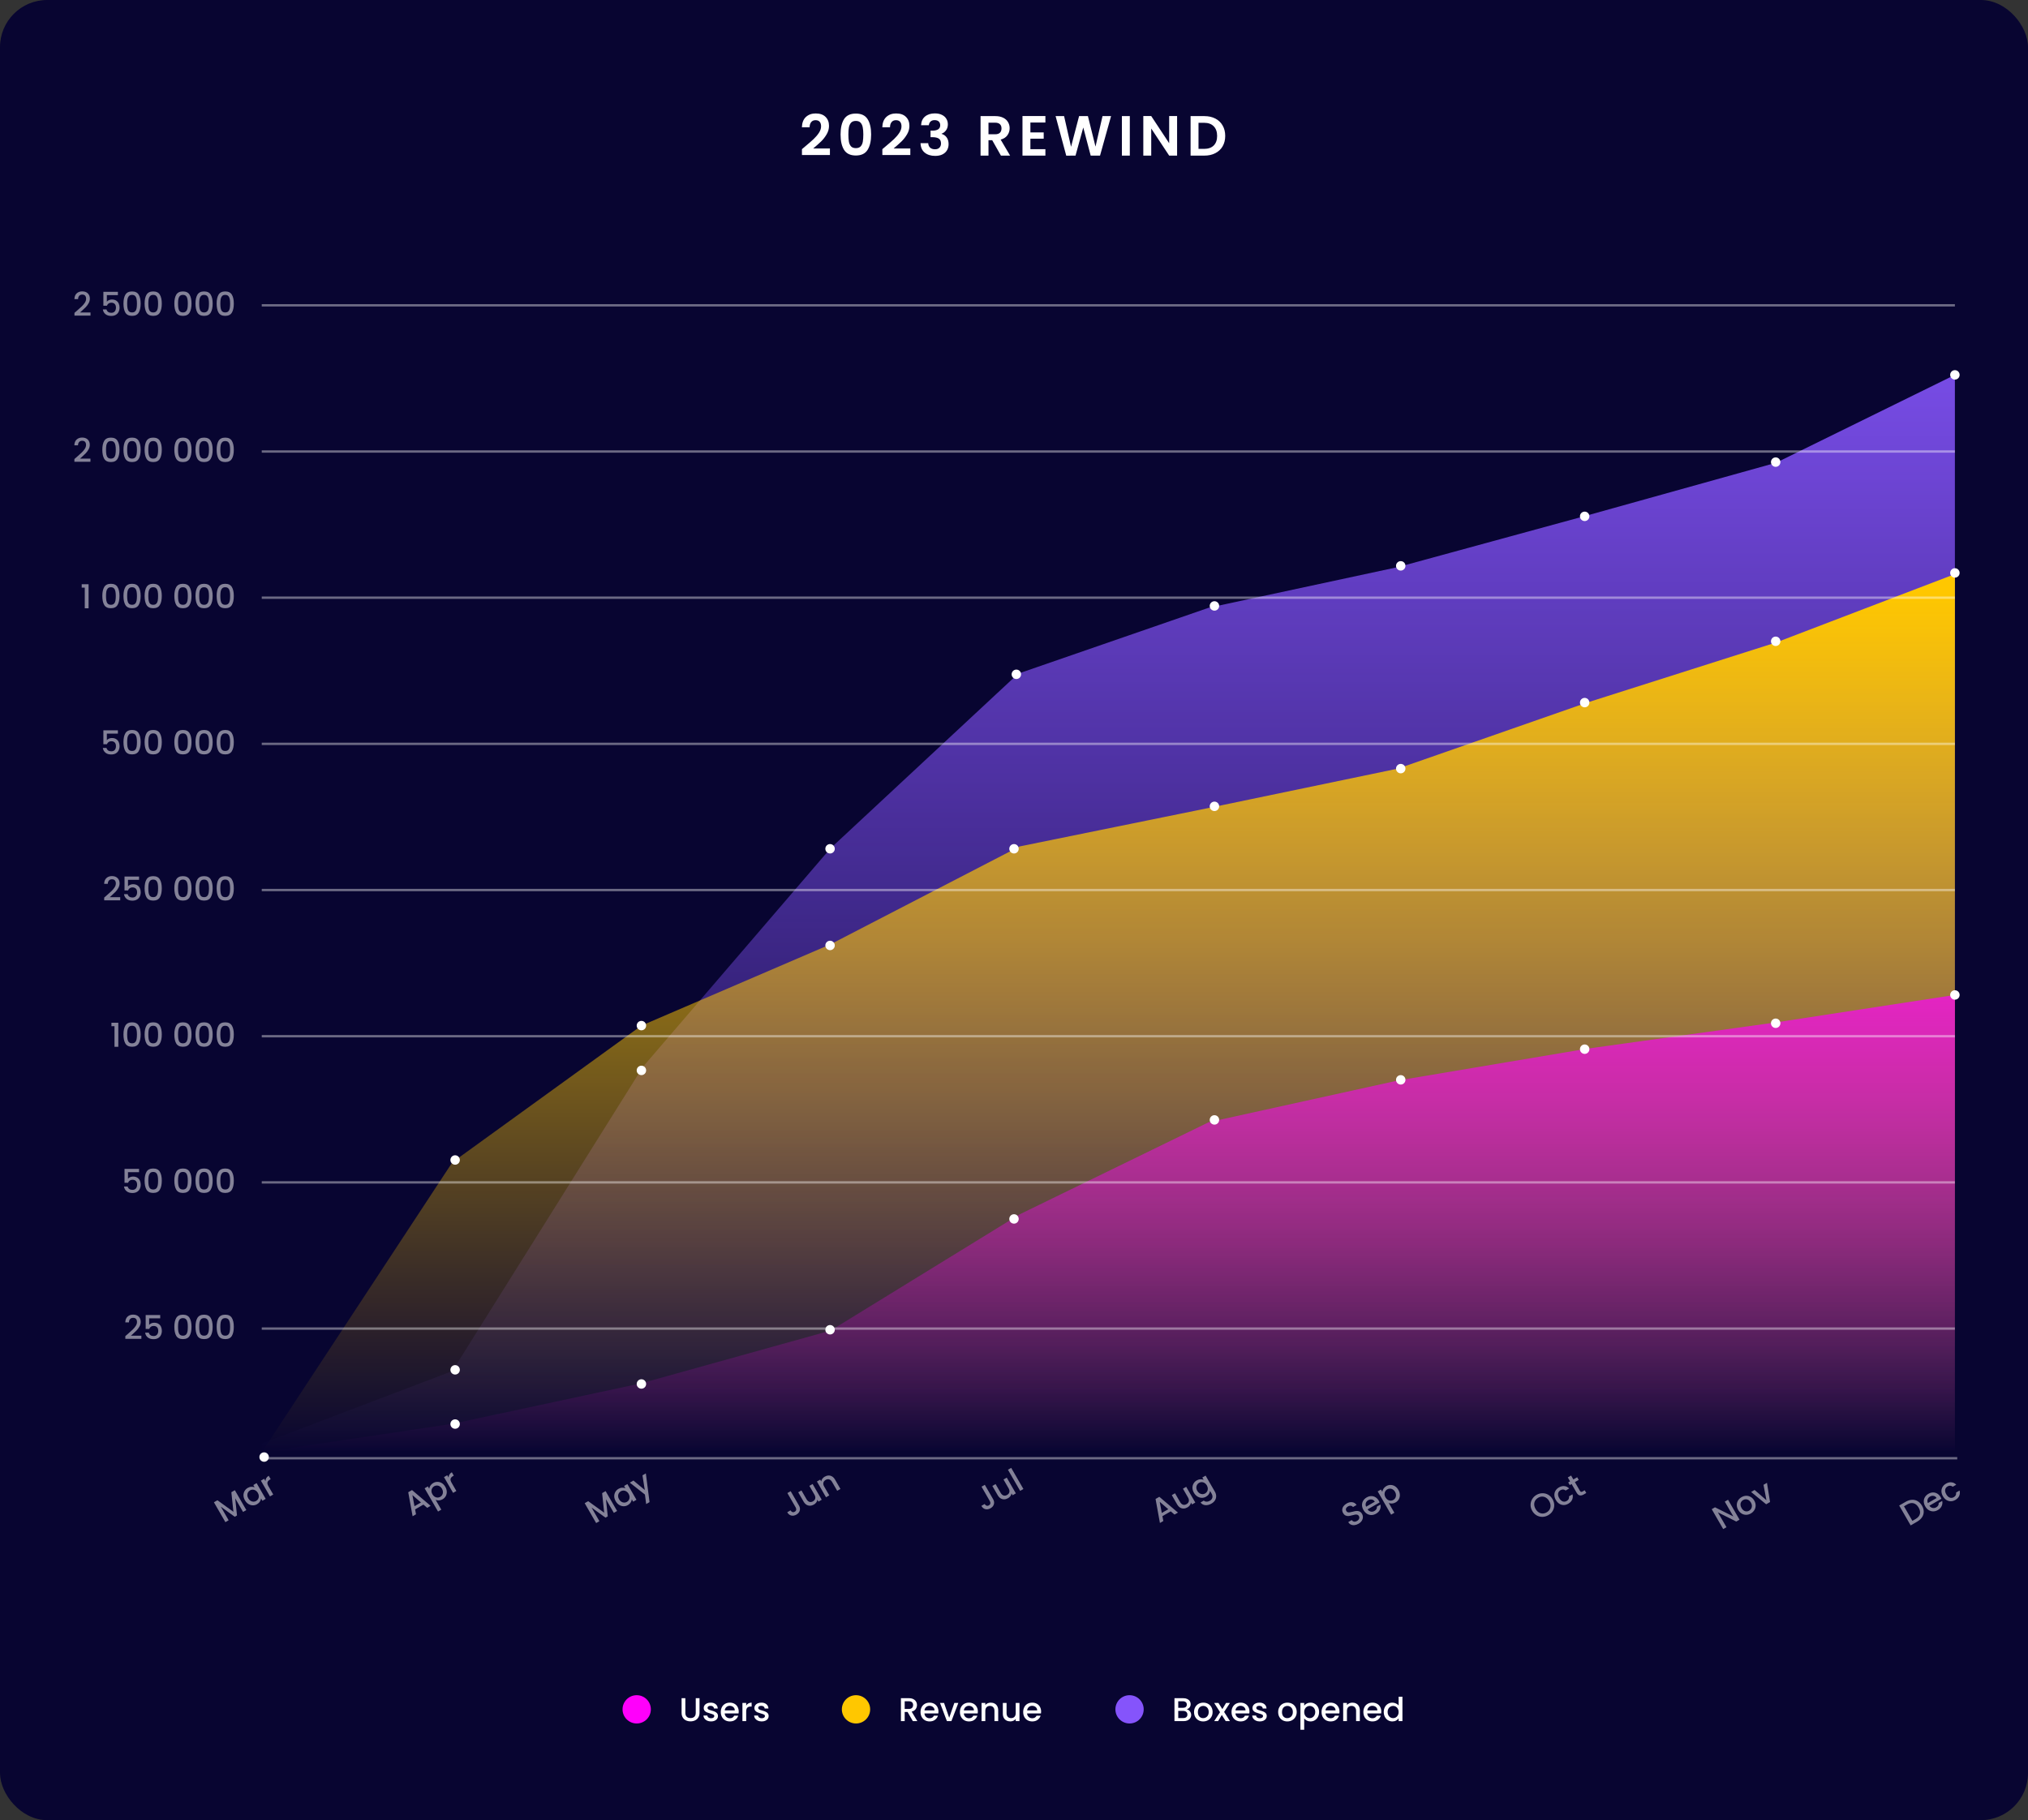 <svg width="860" height="772" viewBox="0 0 860 772" fill="none" xmlns="http://www.w3.org/2000/svg">
<rect x="0" y="0" width="860" height="772" fill="#333333" stroke="none"/>
<rect width="860" height="772" rx="20" fill="#080531"/>
<circle cx="479" cy="725" r="6" fill="#8554FB"/>
<path d="M503.258 725.002C503.781 725.095 504.224 725.371 504.588 725.828C504.952 726.285 505.134 726.803 505.134 727.382C505.134 727.877 505.003 728.325 504.742 728.726C504.49 729.118 504.121 729.431 503.636 729.664C503.151 729.888 502.586 730 501.942 730L498.05 730L498.05 720.27L501.76 720.27C502.423 720.27 502.992 720.382 503.468 720.606C503.944 720.83 504.303 721.133 504.546 721.516C504.789 721.889 504.91 722.309 504.91 722.776C504.91 723.336 504.761 723.803 504.462 724.176C504.163 724.549 503.762 724.825 503.258 725.002ZM499.646 724.358L501.62 724.358C502.143 724.358 502.549 724.241 502.838 724.008C503.137 723.765 503.286 723.42 503.286 722.972C503.286 722.533 503.137 722.193 502.838 721.95C502.549 721.698 502.143 721.572 501.62 721.572L499.646 721.572L499.646 724.358ZM501.802 728.698C502.343 728.698 502.768 728.567 503.076 728.306C503.384 728.045 503.538 727.681 503.538 727.214C503.538 726.738 503.375 726.36 503.048 726.08C502.721 725.8 502.287 725.66 501.746 725.66L499.646 725.66L499.646 728.698L501.802 728.698ZM510.214 730.126C509.486 730.126 508.828 729.963 508.24 729.636C507.652 729.3 507.19 728.833 506.854 728.236C506.518 727.629 506.35 726.929 506.35 726.136C506.35 725.352 506.523 724.657 506.868 724.05C507.214 723.443 507.685 722.977 508.282 722.65C508.88 722.323 509.547 722.16 510.284 722.16C511.022 722.16 511.689 722.323 512.286 722.65C512.884 722.977 513.355 723.443 513.7 724.05C514.046 724.657 514.218 725.352 514.218 726.136C514.218 726.92 514.041 727.615 513.686 728.222C513.332 728.829 512.846 729.3 512.23 729.636C511.624 729.963 510.952 730.126 510.214 730.126ZM510.214 728.74C510.625 728.74 511.008 728.642 511.362 728.446C511.726 728.25 512.02 727.956 512.244 727.564C512.468 727.172 512.58 726.696 512.58 726.136C512.58 725.576 512.473 725.105 512.258 724.722C512.044 724.33 511.759 724.036 511.404 723.84C511.05 723.644 510.667 723.546 510.256 723.546C509.846 723.546 509.463 723.644 509.108 723.84C508.763 724.036 508.488 724.33 508.282 724.722C508.077 725.105 507.974 725.576 507.974 726.136C507.974 726.967 508.184 727.611 508.604 728.068C509.034 728.516 509.57 728.74 510.214 728.74ZM519.1 726.094L521.592 730L519.786 730L518.12 727.382L516.552 730L514.886 730L517.378 726.206L514.886 722.286L516.692 722.286L518.358 724.904L519.926 722.286L521.592 722.286L519.1 726.094ZM529.852 725.954C529.852 726.243 529.834 726.505 529.796 726.738L523.902 726.738C523.949 727.354 524.178 727.849 524.588 728.222C524.999 728.595 525.503 728.782 526.1 728.782C526.959 728.782 527.566 728.423 527.92 727.704L529.642 727.704C529.409 728.413 528.984 728.997 528.368 729.454C527.762 729.902 527.006 730.126 526.1 730.126C525.363 730.126 524.7 729.963 524.112 729.636C523.534 729.3 523.076 728.833 522.74 728.236C522.414 727.629 522.25 726.929 522.25 726.136C522.25 725.343 522.409 724.647 522.726 724.05C523.053 723.443 523.506 722.977 524.084 722.65C524.672 722.323 525.344 722.16 526.1 722.16C526.828 722.16 527.477 722.319 528.046 722.636C528.616 722.953 529.059 723.401 529.376 723.98C529.694 724.549 529.852 725.207 529.852 725.954ZM528.186 725.45C528.177 724.862 527.967 724.391 527.556 724.036C527.146 723.681 526.637 723.504 526.03 723.504C525.48 723.504 525.008 723.681 524.616 724.036C524.224 724.381 523.991 724.853 523.916 725.45L528.186 725.45ZM534.223 730.126C533.616 730.126 533.07 730.019 532.585 729.804C532.109 729.58 531.731 729.281 531.451 728.908C531.171 728.525 531.022 728.101 531.003 727.634L532.655 727.634C532.683 727.961 532.837 728.236 533.117 728.46C533.406 728.675 533.766 728.782 534.195 728.782C534.643 728.782 534.988 728.698 535.231 728.53C535.483 728.353 535.609 728.129 535.609 727.858C535.609 727.569 535.469 727.354 535.189 727.214C534.918 727.074 534.484 726.92 533.887 726.752C533.308 726.593 532.837 726.439 532.473 726.29C532.109 726.141 531.792 725.912 531.521 725.604C531.26 725.296 531.129 724.89 531.129 724.386C531.129 723.975 531.25 723.602 531.493 723.266C531.736 722.921 532.081 722.65 532.529 722.454C532.986 722.258 533.509 722.16 534.097 722.16C534.974 722.16 535.679 722.384 536.211 722.832C536.752 723.271 537.042 723.873 537.079 724.638L535.483 724.638C535.455 724.293 535.315 724.017 535.063 723.812C534.811 723.607 534.47 723.504 534.041 723.504C533.621 723.504 533.299 723.583 533.075 723.742C532.851 723.901 532.739 724.111 532.739 724.372C532.739 724.577 532.814 724.75 532.963 724.89C533.112 725.03 533.294 725.142 533.509 725.226C533.724 725.301 534.041 725.399 534.461 725.52C535.021 725.669 535.478 725.823 535.833 725.982C536.197 726.131 536.51 726.355 536.771 726.654C537.032 726.953 537.168 727.349 537.177 727.844C537.177 728.283 537.056 728.675 536.813 729.02C536.57 729.365 536.225 729.636 535.777 729.832C535.338 730.028 534.82 730.126 534.223 730.126ZM545.884 730.126C545.156 730.126 544.498 729.963 543.91 729.636C543.322 729.3 542.86 728.833 542.524 728.236C542.188 727.629 542.02 726.929 542.02 726.136C542.02 725.352 542.193 724.657 542.538 724.05C542.884 723.443 543.355 722.977 543.952 722.65C544.55 722.323 545.217 722.16 545.954 722.16C546.692 722.16 547.359 722.323 547.956 722.65C548.554 722.977 549.025 723.443 549.37 724.05C549.716 724.657 549.888 725.352 549.888 726.136C549.888 726.92 549.711 727.615 549.356 728.222C549.002 728.829 548.516 729.3 547.9 729.636C547.294 729.963 546.622 730.126 545.884 730.126ZM545.884 728.74C546.295 728.74 546.678 728.642 547.032 728.446C547.396 728.25 547.69 727.956 547.914 727.564C548.138 727.172 548.25 726.696 548.25 726.136C548.25 725.576 548.143 725.105 547.928 724.722C547.714 724.33 547.429 724.036 547.074 723.84C546.72 723.644 546.337 723.546 545.926 723.546C545.516 723.546 545.133 723.644 544.778 723.84C544.433 724.036 544.158 724.33 543.952 724.722C543.747 725.105 543.644 725.576 543.644 726.136C543.644 726.967 543.854 727.611 544.274 728.068C544.704 728.516 545.24 728.74 545.884 728.74ZM553.062 723.42C553.333 723.065 553.701 722.767 554.168 722.524C554.635 722.281 555.162 722.16 555.75 722.16C556.422 722.16 557.033 722.328 557.584 722.664C558.144 722.991 558.583 723.453 558.9 724.05C559.217 724.647 559.376 725.333 559.376 726.108C559.376 726.883 559.217 727.578 558.9 728.194C558.583 728.801 558.144 729.277 557.584 729.622C557.033 729.958 556.422 730.126 555.75 730.126C555.162 730.126 554.639 730.009 554.182 729.776C553.725 729.533 553.351 729.235 553.062 728.88L553.062 733.668L551.466 733.668L551.466 722.286L553.062 722.286L553.062 723.42ZM557.752 726.108C557.752 725.576 557.64 725.119 557.416 724.736C557.201 724.344 556.912 724.05 556.548 723.854C556.193 723.649 555.811 723.546 555.4 723.546C554.999 723.546 554.616 723.649 554.252 723.854C553.897 724.059 553.608 724.358 553.384 724.75C553.169 725.142 553.062 725.604 553.062 726.136C553.062 726.668 553.169 727.135 553.384 727.536C553.608 727.928 553.897 728.227 554.252 728.432C554.616 728.637 554.999 728.74 555.4 728.74C555.811 728.74 556.193 728.637 556.548 728.432C556.912 728.217 557.201 727.909 557.416 727.508C557.64 727.107 557.752 726.64 557.752 726.108ZM568.024 725.954C568.024 726.243 568.006 726.505 567.968 726.738L562.074 726.738C562.121 727.354 562.35 727.849 562.76 728.222C563.171 728.595 563.675 728.782 564.272 728.782C565.131 728.782 565.738 728.423 566.092 727.704L567.814 727.704C567.581 728.413 567.156 728.997 566.54 729.454C565.934 729.902 565.178 730.126 564.272 730.126C563.535 730.126 562.872 729.963 562.284 729.636C561.706 729.3 561.248 728.833 560.912 728.236C560.586 727.629 560.422 726.929 560.422 726.136C560.422 725.343 560.581 724.647 560.898 724.05C561.225 723.443 561.678 722.977 562.256 722.65C562.844 722.323 563.516 722.16 564.272 722.16C565 722.16 565.649 722.319 566.218 722.636C566.788 722.953 567.231 723.401 567.548 723.98C567.866 724.549 568.024 725.207 568.024 725.954ZM566.358 725.45C566.349 724.862 566.139 724.391 565.728 724.036C565.318 723.681 564.809 723.504 564.202 723.504C563.652 723.504 563.18 723.681 562.788 724.036C562.396 724.381 562.163 724.853 562.088 725.45L566.358 725.45ZM573.487 722.16C574.094 722.16 574.635 722.286 575.111 722.538C575.596 722.79 575.974 723.163 576.245 723.658C576.516 724.153 576.651 724.75 576.651 725.45L576.651 730L575.069 730L575.069 725.688C575.069 724.997 574.896 724.47 574.551 724.106C574.206 723.733 573.734 723.546 573.137 723.546C572.54 723.546 572.064 723.733 571.709 724.106C571.364 724.47 571.191 724.997 571.191 725.688L571.191 730L569.595 730L569.595 722.286L571.191 722.286L571.191 723.168C571.452 722.851 571.784 722.603 572.185 722.426C572.596 722.249 573.03 722.16 573.487 722.16ZM585.757 725.954C585.757 726.243 585.738 726.505 585.701 726.738L579.807 726.738C579.853 727.354 580.082 727.849 580.493 728.222C580.903 728.595 581.407 728.782 582.005 728.782C582.863 728.782 583.47 728.423 583.825 727.704L585.547 727.704C585.313 728.413 584.889 728.997 584.273 729.454C583.666 729.902 582.91 730.126 582.005 730.126C581.267 730.126 580.605 729.963 580.017 729.636C579.438 729.3 578.981 728.833 578.645 728.236C578.318 727.629 578.155 726.929 578.155 726.136C578.155 725.343 578.313 724.647 578.631 724.05C578.957 723.443 579.41 722.977 579.989 722.65C580.577 722.323 581.249 722.16 582.005 722.16C582.733 722.16 583.381 722.319 583.951 722.636C584.52 722.953 584.963 723.401 585.281 723.98C585.598 724.549 585.757 725.207 585.757 725.954ZM584.091 725.45C584.081 724.862 583.871 724.391 583.461 724.036C583.05 723.681 582.541 723.504 581.935 723.504C581.384 723.504 580.913 723.681 580.521 724.036C580.129 724.381 579.895 724.853 579.821 725.45L584.091 725.45ZM586.795 726.108C586.795 725.333 586.954 724.647 587.271 724.05C587.598 723.453 588.037 722.991 588.587 722.664C589.147 722.328 589.768 722.16 590.449 722.16C590.953 722.16 591.448 722.272 591.933 722.496C592.428 722.711 592.82 723 593.109 723.364L593.109 719.64L594.719 719.64L594.719 730L593.109 730L593.109 728.838C592.848 729.211 592.484 729.519 592.017 729.762C591.56 730.005 591.033 730.126 590.435 730.126C589.763 730.126 589.147 729.958 588.587 729.622C588.037 729.277 587.598 728.801 587.271 728.194C586.954 727.578 586.795 726.883 586.795 726.108ZM593.109 726.136C593.109 725.604 592.997 725.142 592.773 724.75C592.559 724.358 592.274 724.059 591.919 723.854C591.565 723.649 591.182 723.546 590.771 723.546C590.361 723.546 589.978 723.649 589.623 723.854C589.269 724.05 588.979 724.344 588.755 724.736C588.541 725.119 588.433 725.576 588.433 726.108C588.433 726.64 588.541 727.107 588.755 727.508C588.979 727.909 589.269 728.217 589.623 728.432C589.987 728.637 590.37 728.74 590.771 728.74C591.182 728.74 591.565 728.637 591.919 728.432C592.274 728.227 592.559 727.928 592.773 727.536C592.997 727.135 593.109 726.668 593.109 726.136Z" fill="white"/>
<circle cx="363" cy="725" r="6" fill="#FFC700"/>
<path d="M387.104 730L384.864 726.108L383.646 726.108L383.646 730L382.05 730L382.05 720.27L385.41 720.27C386.157 720.27 386.787 720.401 387.3 720.662C387.823 720.923 388.21 721.273 388.462 721.712C388.723 722.151 388.854 722.641 388.854 723.182C388.854 723.817 388.667 724.395 388.294 724.918C387.93 725.431 387.365 725.781 386.6 725.968L389.008 730L387.104 730ZM383.646 724.834L385.41 724.834C386.007 724.834 386.455 724.685 386.754 724.386C387.062 724.087 387.216 723.686 387.216 723.182C387.216 722.678 387.067 722.286 386.768 722.006C386.469 721.717 386.017 721.572 385.41 721.572L383.646 721.572L383.646 724.834ZM397.966 725.954C397.966 726.243 397.947 726.505 397.91 726.738L392.016 726.738C392.062 727.354 392.291 727.849 392.702 728.222C393.112 728.595 393.616 728.782 394.214 728.782C395.072 728.782 395.679 728.423 396.034 727.704L397.756 727.704C397.522 728.413 397.098 728.997 396.482 729.454C395.875 729.902 395.119 730.126 394.214 730.126C393.476 730.126 392.814 729.963 392.226 729.636C391.647 729.3 391.19 728.833 390.854 728.236C390.527 727.629 390.364 726.929 390.364 726.136C390.364 725.343 390.522 724.647 390.84 724.05C391.166 723.443 391.619 722.977 392.198 722.65C392.786 722.323 393.458 722.16 394.214 722.16C394.942 722.16 395.59 722.319 396.16 722.636C396.729 722.953 397.172 723.401 397.49 723.98C397.807 724.549 397.966 725.207 397.966 725.954ZM396.3 725.45C396.29 724.862 396.08 724.391 395.67 724.036C395.259 723.681 394.75 723.504 394.144 723.504C393.593 723.504 393.122 723.681 392.73 724.036C392.338 724.381 392.104 724.853 392.03 725.45L396.3 725.45ZM402.518 728.572L404.702 722.286L406.396 722.286L403.456 730L401.552 730L398.626 722.286L400.334 722.286L402.518 728.572ZM414.673 725.954C414.673 726.243 414.654 726.505 414.617 726.738L408.723 726.738C408.769 727.354 408.998 727.849 409.409 728.222C409.819 728.595 410.323 728.782 410.921 728.782C411.779 728.782 412.386 728.423 412.741 727.704L414.463 727.704C414.229 728.413 413.805 728.997 413.189 729.454C412.582 729.902 411.826 730.126 410.921 730.126C410.183 730.126 409.521 729.963 408.933 729.636C408.354 729.3 407.897 728.833 407.561 728.236C407.234 727.629 407.071 726.929 407.071 726.136C407.071 725.343 407.229 724.647 407.547 724.05C407.873 723.443 408.326 722.977 408.905 722.65C409.493 722.323 410.165 722.16 410.921 722.16C411.649 722.16 412.297 722.319 412.867 722.636C413.436 722.953 413.879 723.401 414.197 723.98C414.514 724.549 414.673 725.207 414.673 725.954ZM413.007 725.45C412.997 724.862 412.787 724.391 412.377 724.036C411.966 723.681 411.457 723.504 410.851 723.504C410.3 723.504 409.829 723.681 409.437 724.036C409.045 724.381 408.811 724.853 408.737 725.45L413.007 725.45ZM420.135 722.16C420.742 722.16 421.283 722.286 421.759 722.538C422.245 722.79 422.623 723.163 422.893 723.658C423.164 724.153 423.299 724.75 423.299 725.45L423.299 730L421.717 730L421.717 725.688C421.717 724.997 421.545 724.47 421.199 724.106C420.854 723.733 420.383 723.546 419.785 723.546C419.188 723.546 418.712 723.733 418.357 724.106C418.012 724.47 417.839 724.997 417.839 725.688L417.839 730L416.243 730L416.243 722.286L417.839 722.286L417.839 723.168C418.101 722.851 418.432 722.603 418.833 722.426C419.244 722.249 419.678 722.16 420.135 722.16ZM432.321 722.286L432.321 730L430.725 730L430.725 729.09C430.473 729.407 430.142 729.659 429.731 729.846C429.33 730.023 428.9 730.112 428.443 730.112C427.836 730.112 427.29 729.986 426.805 729.734C426.329 729.482 425.951 729.109 425.671 728.614C425.4 728.119 425.265 727.522 425.265 726.822L425.265 722.286L426.847 722.286L426.847 726.584C426.847 727.275 427.02 727.807 427.365 728.18C427.71 728.544 428.182 728.726 428.779 728.726C429.376 728.726 429.848 728.544 430.193 728.18C430.548 727.807 430.725 727.275 430.725 726.584L430.725 722.286L432.321 722.286ZM441.497 725.954C441.497 726.243 441.478 726.505 441.441 726.738L435.547 726.738C435.594 727.354 435.822 727.849 436.233 728.222C436.644 728.595 437.148 728.782 437.745 728.782C438.604 728.782 439.21 728.423 439.565 727.704L441.287 727.704C441.054 728.413 440.629 728.997 440.013 729.454C439.406 729.902 438.65 730.126 437.745 730.126C437.008 730.126 436.345 729.963 435.757 729.636C435.178 729.3 434.721 728.833 434.385 728.236C434.058 727.629 433.895 726.929 433.895 726.136C433.895 725.343 434.054 724.647 434.371 724.05C434.698 723.443 435.15 722.977 435.729 722.65C436.317 722.323 436.989 722.16 437.745 722.16C438.473 722.16 439.122 722.319 439.691 722.636C440.26 722.953 440.704 723.401 441.021 723.98C441.338 724.549 441.497 725.207 441.497 725.954ZM439.831 725.45C439.822 724.862 439.612 724.391 439.201 724.036C438.79 723.681 438.282 723.504 437.675 723.504C437.124 723.504 436.653 723.681 436.261 724.036C435.869 724.381 435.636 724.853 435.561 725.45L439.831 725.45Z" fill="white"/>
<circle cx="270" cy="725" r="6" fill="#FF00FB"/>
<path d="M290.632 720.27L290.632 726.472C290.632 727.209 290.823 727.765 291.206 728.138C291.598 728.511 292.139 728.698 292.83 728.698C293.53 728.698 294.071 728.511 294.454 728.138C294.846 727.765 295.042 727.209 295.042 726.472L295.042 720.27L296.638 720.27L296.638 726.444C296.638 727.237 296.465 727.909 296.12 728.46C295.775 729.011 295.313 729.421 294.734 729.692C294.155 729.963 293.516 730.098 292.816 730.098C292.116 730.098 291.477 729.963 290.898 729.692C290.329 729.421 289.876 729.011 289.54 728.46C289.204 727.909 289.036 727.237 289.036 726.444L289.036 720.27L290.632 720.27ZM301.516 730.126C300.909 730.126 300.363 730.019 299.878 729.804C299.402 729.58 299.024 729.281 298.744 728.908C298.464 728.525 298.315 728.101 298.296 727.634L299.948 727.634C299.976 727.961 300.13 728.236 300.41 728.46C300.699 728.675 301.059 728.782 301.488 728.782C301.936 728.782 302.281 728.698 302.524 728.53C302.776 728.353 302.902 728.129 302.902 727.858C302.902 727.569 302.762 727.354 302.482 727.214C302.211 727.074 301.777 726.92 301.18 726.752C300.601 726.593 300.13 726.439 299.766 726.29C299.402 726.141 299.085 725.912 298.814 725.604C298.553 725.296 298.422 724.89 298.422 724.386C298.422 723.975 298.543 723.602 298.786 723.266C299.029 722.921 299.374 722.65 299.822 722.454C300.279 722.258 300.802 722.16 301.39 722.16C302.267 722.16 302.972 722.384 303.504 722.832C304.045 723.271 304.335 723.873 304.372 724.638L302.776 724.638C302.748 724.293 302.608 724.017 302.356 723.812C302.104 723.607 301.763 723.504 301.334 723.504C300.914 723.504 300.592 723.583 300.368 723.742C300.144 723.901 300.032 724.111 300.032 724.372C300.032 724.577 300.107 724.75 300.256 724.89C300.405 725.03 300.587 725.142 300.802 725.226C301.017 725.301 301.334 725.399 301.754 725.52C302.314 725.669 302.771 725.823 303.126 725.982C303.49 726.131 303.803 726.355 304.064 726.654C304.325 726.953 304.461 727.349 304.47 727.844C304.47 728.283 304.349 728.675 304.106 729.02C303.863 729.365 303.518 729.636 303.07 729.832C302.631 730.028 302.113 730.126 301.516 730.126ZM313.265 725.954C313.265 726.243 313.246 726.505 313.209 726.738L307.315 726.738C307.361 727.354 307.59 727.849 308.001 728.222C308.411 728.595 308.915 728.782 309.513 728.782C310.371 728.782 310.978 728.423 311.333 727.704L313.055 727.704C312.821 728.413 312.397 728.997 311.781 729.454C311.174 729.902 310.418 730.126 309.513 730.126C308.775 730.126 308.113 729.963 307.525 729.636C306.946 729.3 306.489 728.833 306.153 728.236C305.826 727.629 305.663 726.929 305.663 726.136C305.663 725.343 305.821 724.647 306.139 724.05C306.465 723.443 306.918 722.977 307.497 722.65C308.085 722.323 308.757 722.16 309.513 722.16C310.241 722.16 310.889 722.319 311.459 722.636C312.028 722.953 312.471 723.401 312.789 723.98C313.106 724.549 313.265 725.207 313.265 725.954ZM311.599 725.45C311.589 724.862 311.379 724.391 310.969 724.036C310.558 723.681 310.049 723.504 309.443 723.504C308.892 723.504 308.421 723.681 308.029 724.036C307.637 724.381 307.403 724.853 307.329 725.45L311.599 725.45ZM316.431 723.406C316.664 723.014 316.972 722.711 317.355 722.496C317.747 722.272 318.209 722.16 318.741 722.16L318.741 723.812L318.335 723.812C317.71 723.812 317.234 723.971 316.907 724.288C316.59 724.605 316.431 725.156 316.431 725.94L316.431 730L314.835 730L314.835 722.286L316.431 722.286L316.431 723.406ZM323.008 730.126C322.402 730.126 321.856 730.019 321.37 729.804C320.894 729.58 320.516 729.281 320.236 728.908C319.956 728.525 319.807 728.101 319.788 727.634L321.44 727.634C321.468 727.961 321.622 728.236 321.902 728.46C322.192 728.675 322.551 728.782 322.98 728.782C323.428 728.782 323.774 728.698 324.016 728.53C324.268 728.353 324.394 728.129 324.394 727.858C324.394 727.569 324.254 727.354 323.974 727.214C323.704 727.074 323.27 726.92 322.672 726.752C322.094 726.593 321.622 726.439 321.258 726.29C320.894 726.141 320.577 725.912 320.306 725.604C320.045 725.296 319.914 724.89 319.914 724.386C319.914 723.975 320.036 723.602 320.278 723.266C320.521 722.921 320.866 722.65 321.314 722.454C321.772 722.258 322.294 722.16 322.882 722.16C323.76 722.16 324.464 722.384 324.996 722.832C325.538 723.271 325.827 723.873 325.864 724.638L324.268 724.638C324.24 724.293 324.1 724.017 323.848 723.812C323.596 723.607 323.256 723.504 322.826 723.504C322.406 723.504 322.084 723.583 321.86 723.742C321.636 723.901 321.524 724.111 321.524 724.372C321.524 724.577 321.599 724.75 321.748 724.89C321.898 725.03 322.08 725.142 322.294 725.226C322.509 725.301 322.826 725.399 323.246 725.52C323.806 725.669 324.264 725.823 324.618 725.982C324.982 726.131 325.295 726.355 325.556 726.654C325.818 726.953 325.953 727.349 325.962 727.844C325.962 728.283 325.841 728.675 325.598 729.02C325.356 729.365 325.01 729.636 324.562 729.832C324.124 730.028 323.606 730.126 323.008 730.126Z" fill="white"/>
<path d="M341.328 62.208C342.864 60.928 344.088 59.864 345 59.016C345.912 58.152 346.672 57.256 347.28 56.328C347.888 55.4 348.192 54.488 348.192 53.592C348.192 52.776 348 52.136 347.616 51.672C347.232 51.208 346.64 50.976 345.84 50.976C345.04 50.976 344.424 51.248 343.992 51.792C343.56 52.32 343.336 53.048 343.32 53.976H340.056C340.12 52.056 340.688 50.6 341.76 49.608C342.848 48.616 344.224 48.12 345.888 48.12C347.712 48.12 349.112 48.608 350.088 49.584C351.064 50.544 351.552 51.816 351.552 53.4C351.552 54.648 351.216 55.84 350.544 56.976C349.872 58.112 349.104 59.104 348.24 59.952C347.376 60.784 346.248 61.792 344.856 62.976H351.936V65.76H340.08V63.264L341.328 62.208ZM356.453 57.024C356.453 54.256 356.949 52.088 357.941 50.52C358.949 48.952 360.613 48.168 362.933 48.168C365.253 48.168 366.909 48.952 367.901 50.52C368.909 52.088 369.413 54.256 369.413 57.024C369.413 59.808 368.909 61.992 367.901 63.576C366.909 65.16 365.253 65.952 362.933 65.952C360.613 65.952 358.949 65.16 357.941 63.576C356.949 61.992 356.453 59.808 356.453 57.024ZM366.101 57.024C366.101 55.84 366.021 54.848 365.861 54.048C365.717 53.232 365.413 52.568 364.949 52.056C364.501 51.544 363.829 51.288 362.933 51.288C362.037 51.288 361.357 51.544 360.893 52.056C360.445 52.568 360.141 53.232 359.981 54.048C359.837 54.848 359.765 55.84 359.765 57.024C359.765 58.24 359.837 59.264 359.981 60.096C360.125 60.912 360.429 61.576 360.893 62.088C361.357 62.584 362.037 62.832 362.933 62.832C363.829 62.832 364.509 62.584 364.973 62.088C365.437 61.576 365.741 60.912 365.885 60.096C366.029 59.264 366.101 58.24 366.101 57.024ZM375.425 62.208C376.961 60.928 378.185 59.864 379.097 59.016C380.009 58.152 380.769 57.256 381.377 56.328C381.985 55.4 382.289 54.488 382.289 53.592C382.289 52.776 382.097 52.136 381.713 51.672C381.329 51.208 380.737 50.976 379.937 50.976C379.137 50.976 378.521 51.248 378.089 51.792C377.657 52.32 377.433 53.048 377.417 53.976H374.153C374.217 52.056 374.785 50.6 375.857 49.608C376.945 48.616 378.321 48.12 379.985 48.12C381.809 48.12 383.209 48.608 384.185 49.584C385.161 50.544 385.649 51.816 385.649 53.4C385.649 54.648 385.313 55.84 384.641 56.976C383.969 58.112 383.201 59.104 382.337 59.952C381.473 60.784 380.345 61.792 378.953 62.976H386.033V65.76H374.177V63.264L375.425 62.208ZM390.598 53.112C390.678 51.512 391.238 50.28 392.278 49.416C393.334 48.536 394.718 48.096 396.43 48.096C397.598 48.096 398.598 48.304 399.43 48.72C400.262 49.12 400.886 49.672 401.302 50.376C401.734 51.064 401.95 51.848 401.95 52.728C401.95 53.736 401.686 54.592 401.158 55.296C400.646 55.984 400.03 56.448 399.31 56.688V56.784C400.238 57.072 400.958 57.584 401.47 58.32C401.998 59.056 402.262 60 402.262 61.152C402.262 62.112 402.038 62.968 401.59 63.72C401.158 64.472 400.51 65.064 399.646 65.496C398.798 65.912 397.774 66.12 396.574 66.12C394.766 66.12 393.294 65.664 392.158 64.752C391.022 63.84 390.422 62.496 390.358 60.72H393.622C393.654 61.504 393.918 62.136 394.414 62.616C394.926 63.08 395.622 63.312 396.502 63.312C397.318 63.312 397.942 63.088 398.374 62.64C398.822 62.176 399.046 61.584 399.046 60.864C399.046 59.904 398.742 59.216 398.134 58.8C397.526 58.384 396.582 58.176 395.302 58.176H394.606V55.416H395.302C397.574 55.416 398.71 54.656 398.71 53.136C398.71 52.448 398.502 51.912 398.086 51.528C397.686 51.144 397.102 50.952 396.334 50.952C395.582 50.952 394.998 51.16 394.582 51.576C394.182 51.976 393.95 52.488 393.886 53.112H390.598ZM424.46 66L420.764 59.472H419.18V66H415.82V49.248H422.108C423.404 49.248 424.508 49.48 425.42 49.944C426.332 50.392 427.012 51.008 427.46 51.792C427.924 52.56 428.156 53.424 428.156 54.384C428.156 55.488 427.836 56.488 427.196 57.384C426.556 58.264 425.604 58.872 424.34 59.208L428.348 66H424.46ZM419.18 56.952H421.988C422.9 56.952 423.58 56.736 424.028 56.304C424.476 55.856 424.7 55.24 424.7 54.456C424.7 53.688 424.476 53.096 424.028 52.68C423.58 52.248 422.9 52.032 421.988 52.032H419.18V56.952ZM436.955 51.96V56.16H442.595V58.824H436.955V63.264H443.315V66H433.595V49.224H443.315V51.96H436.955ZM471.161 49.248L466.481 66H462.521L459.377 54.072L456.089 66L452.153 66.024L447.641 49.248H451.241L454.193 62.256L457.601 49.248H461.345L464.561 62.184L467.537 49.248H471.161ZM479.114 49.248V66H475.754V49.248H479.114ZM499.162 66H495.802L488.194 54.504V66H484.834V49.224L488.194 49.224L495.802 60.744V49.224H499.162V66ZM510.739 49.248C512.499 49.248 514.043 49.592 515.371 50.28C516.715 50.968 517.747 51.952 518.467 53.232C519.203 54.496 519.571 55.968 519.571 57.648C519.571 59.328 519.203 60.8 518.467 62.064C517.747 63.312 516.715 64.28 515.371 64.968C514.043 65.656 512.499 66 510.739 66H504.883V49.248H510.739ZM510.619 63.144C512.379 63.144 513.739 62.664 514.699 61.704C515.659 60.744 516.139 59.392 516.139 57.648C516.139 55.904 515.659 54.544 514.699 53.568C513.739 52.576 512.379 52.08 510.619 52.08H508.243V63.144H510.619Z" fill="white"/>
<path d="M191.822 581.527L111 612.273V616H829V159L753.19 196.268L672.995 218.629L592.799 240.524L512.604 257.76L431.782 285.712L352.213 359.782L272.644 452.486L191.822 581.527Z" fill="url(#paint0_linear_222_21035)"/>
<path d="M191.822 493L111 616H829V243.5L753.19 272.5L672.995 298L592.799 326L512.604 342.683L432.408 359L352.213 400.5L272.017 435L191.822 493Z" fill="url(#paint1_linear_222_21035)"/>
<path d="M191.822 603.904L111 616H829V422L753.19 433.631L672.995 444.796L592.799 458.288L512.604 475.966L432.408 515.046L352.213 564.36L272.017 586.691L191.822 603.904Z" fill="url(#paint2_linear_222_21035)"/>
<g opacity="0.5">
<path d="M99.592 632.054L104.457 640.481L103.075 641.279L99.743 635.508L100.504 642.763L99.547 643.316L93.632 639.036L96.964 644.807L95.582 645.605L90.717 637.178L92.208 636.317L98.981 641.217L98.113 632.908L99.592 632.054ZM103.867 636.327C103.48 635.656 103.274 634.983 103.25 634.307C103.234 633.626 103.383 633.007 103.697 632.449C104.014 631.878 104.463 631.424 105.045 631.088C105.571 630.785 106.088 630.626 106.597 630.613C107.11 630.586 107.572 630.659 107.984 630.83L107.424 629.86L108.818 629.055L112.675 635.736L111.281 636.541L110.707 635.547C110.655 635.997 110.487 636.444 110.204 636.888C109.921 637.331 109.521 637.702 109.004 638.001C108.43 638.332 107.821 638.49 107.176 638.475C106.526 638.451 105.908 638.258 105.322 637.896C104.739 637.521 104.254 636.998 103.867 636.327ZM109.349 633.195C109.083 632.734 108.755 632.39 108.365 632.162C107.983 631.93 107.587 631.814 107.177 631.813C106.768 631.813 106.385 631.915 106.029 632.121C105.674 632.326 105.393 632.606 105.189 632.961C104.98 633.308 104.876 633.708 104.878 634.159C104.884 634.598 105.019 635.048 105.285 635.508C105.551 635.969 105.878 636.32 106.264 636.56C106.659 636.795 107.064 636.917 107.478 636.926C107.896 636.922 108.279 636.819 108.626 636.619C108.982 636.413 109.262 636.133 109.466 635.778C109.671 635.423 109.768 635.022 109.758 634.575C109.751 634.115 109.615 633.655 109.349 633.195ZM112.576 628.179C112.582 627.723 112.697 627.306 112.921 626.929C113.149 626.539 113.493 626.211 113.953 625.945L114.779 627.376L114.428 627.579C113.886 627.892 113.553 628.267 113.429 628.705C113.313 629.139 113.451 629.695 113.843 630.374L115.873 633.89L114.491 634.688L110.634 628.007L112.016 627.209L112.576 628.179Z" fill="white"/>
<path d="M179.556 638.158L176.028 640.195L176.416 642.267L174.973 643.1L173.12 632.918L174.721 631.994L182.612 638.69L181.157 639.53L179.556 638.158ZM178.517 637.255L174.886 634.129L175.765 638.844L178.517 637.255ZM182.016 631.435C182.073 630.993 182.243 630.55 182.526 630.107C182.809 629.663 183.205 629.294 183.714 629C184.296 628.664 184.91 628.504 185.555 628.52C186.203 628.523 186.814 628.703 187.387 629.062C187.961 629.421 188.441 629.935 188.828 630.606C189.216 631.277 189.426 631.959 189.459 632.651C189.488 633.335 189.346 633.967 189.034 634.546C188.725 635.112 188.279 635.563 187.697 635.899C187.188 636.193 186.677 636.353 186.164 636.38C185.647 636.398 185.174 636.326 184.746 636.164L187.14 640.311L185.758 641.109L180.067 631.251L181.449 630.453L182.016 631.435ZM187.422 631.418C187.156 630.958 186.83 630.618 186.445 630.398C186.063 630.166 185.666 630.056 185.252 630.068C184.843 630.068 184.46 630.17 184.104 630.376C183.757 630.576 183.477 630.857 183.264 631.216C183.059 631.572 182.958 631.975 182.96 632.426C182.97 632.873 183.108 633.327 183.374 633.788C183.64 634.248 183.967 634.599 184.353 634.839C184.743 635.067 185.143 635.181 185.553 635.181C185.971 635.177 186.354 635.074 186.701 634.874C187.057 634.668 187.337 634.388 187.541 634.033C187.749 633.665 187.846 633.254 187.831 632.799C187.824 632.339 187.688 631.879 187.422 631.418ZM190.227 626.679C190.233 626.223 190.348 625.806 190.572 625.429C190.799 625.039 191.143 624.711 191.604 624.445L192.43 625.876L192.078 626.079C191.537 626.392 191.204 626.767 191.08 627.205C190.964 627.639 191.102 628.195 191.494 628.874L193.524 632.39L192.141 633.188L188.284 626.507L189.667 625.709L190.227 626.679Z" fill="white"/>
<path d="M256.82 632.442L261.685 640.868L260.303 641.666L256.971 635.895L257.732 643.15L256.774 643.703L250.86 639.423L254.192 645.194L252.81 645.992L247.945 637.566L249.436 636.705L256.209 641.605L255.341 633.296L256.82 632.442ZM261.095 636.715C260.707 636.044 260.502 635.371 260.478 634.695C260.462 634.014 260.611 633.395 260.925 632.836C261.242 632.265 261.691 631.812 262.273 631.476C262.798 631.173 263.316 631.014 263.825 631C264.338 630.974 264.8 631.046 265.212 631.218L264.652 630.248L266.046 629.443L269.903 636.124L268.509 636.929L267.935 635.934C267.882 636.385 267.715 636.832 267.432 637.276C267.149 637.719 266.749 638.09 266.232 638.389C265.658 638.72 265.049 638.878 264.404 638.862C263.754 638.839 263.136 638.646 262.55 638.284C261.967 637.909 261.482 637.386 261.095 636.715ZM266.577 633.582C266.311 633.122 265.983 632.777 265.593 632.55C265.211 632.318 264.815 632.202 264.405 632.201C263.995 632.201 263.613 632.303 263.257 632.508C262.901 632.714 262.621 632.994 262.417 633.349C262.208 633.696 262.104 634.095 262.106 634.547C262.112 634.986 262.247 635.435 262.513 635.896C262.779 636.357 263.106 636.707 263.492 636.948C263.887 637.183 264.291 637.305 264.706 637.314C265.124 637.31 265.506 637.207 265.854 637.006C266.21 636.801 266.49 636.521 266.694 636.166C266.899 635.811 266.996 635.41 266.986 634.963C266.979 634.503 266.843 634.043 266.577 633.582ZM273.875 624.923L275.447 637.11L274.017 637.936L273.498 633.902L267.073 628.85L268.613 627.961L273.433 631.968L272.445 625.749L273.875 624.923Z" fill="white"/>
<path d="M335.297 632.465L338.804 638.539C339.238 639.291 339.351 640.018 339.142 640.72C338.941 641.418 338.469 641.982 337.726 642.411C336.982 642.84 336.254 642.97 335.541 642.799C334.836 642.624 334.267 642.161 333.833 641.409L335.227 640.604C335.45 640.971 335.713 641.213 336.017 641.328C336.329 641.439 336.663 641.392 337.019 641.187C337.374 640.981 337.582 640.716 337.642 640.39C337.697 640.057 337.62 639.708 337.41 639.344L333.903 633.27L335.297 632.465ZM344.604 629.42L348.461 636.1L347.078 636.898L346.623 636.11C346.564 636.511 346.403 636.895 346.141 637.262C345.882 637.616 345.554 637.907 345.158 638.136C344.633 638.439 344.097 638.603 343.551 638.628C343.012 638.647 342.498 638.513 342.009 638.225C341.527 637.932 341.111 637.482 340.761 636.876L338.493 632.948L339.863 632.157L342.012 635.879C342.357 636.477 342.773 636.851 343.259 637.002C343.74 637.144 344.239 637.066 344.756 636.768C345.273 636.469 345.591 636.076 345.708 635.588C345.828 635.087 345.716 634.538 345.37 633.94L343.221 630.218L344.604 629.42ZM349.735 626.312C350.26 626.008 350.792 625.847 351.33 625.827C351.877 625.802 352.391 625.937 352.872 626.23C353.354 626.523 353.77 626.973 354.12 627.579L356.395 631.519L355.025 632.31L352.869 628.576C352.524 627.978 352.11 627.607 351.629 627.465C351.144 627.314 350.642 627.388 350.125 627.687C349.607 627.986 349.289 628.385 349.168 628.886C349.051 629.374 349.165 629.917 349.51 630.515L351.666 634.249L350.284 635.047L346.427 628.367L347.809 627.569L348.25 628.332C348.318 627.927 348.481 627.547 348.74 627.193C349.007 626.834 349.339 626.54 349.735 626.312Z" fill="white"/>
<path d="M417.625 629.765L421.132 635.839C421.566 636.591 421.678 637.318 421.469 638.02C421.269 638.718 420.797 639.282 420.053 639.711C419.309 640.14 418.581 640.27 417.869 640.099C417.164 639.924 416.595 639.461 416.161 638.709L417.555 637.904C417.778 638.271 418.041 638.512 418.345 638.628C418.657 638.739 418.99 638.692 419.346 638.486C419.702 638.281 419.909 638.016 419.969 637.69C420.025 637.356 419.947 637.008 419.737 636.644L416.23 630.57L417.625 629.765ZM426.931 626.719L430.788 633.4L429.406 634.198L428.951 633.41C428.891 633.811 428.73 634.195 428.468 634.562C428.209 634.916 427.882 635.207 427.486 635.436C426.96 635.739 426.424 635.903 425.878 635.928C425.34 635.947 424.826 635.813 424.336 635.525C423.854 635.232 423.438 634.782 423.088 634.176L420.82 630.247L422.19 629.456L424.339 633.179C424.685 633.777 425.1 634.151 425.586 634.302C426.067 634.444 426.566 634.366 427.084 634.068C427.601 633.769 427.918 633.376 428.035 632.888C428.156 632.387 428.043 631.838 427.698 631.24L425.549 627.517L426.931 626.719ZM428.814 622.577L433.994 631.549L432.612 632.347L427.432 623.375L428.814 622.577Z" fill="white"/>
<path d="M496.465 641.018L492.937 643.055L493.324 645.126L491.882 645.959L490.029 635.778L491.629 634.854L499.52 641.549L498.065 642.389L496.465 641.018ZM495.426 640.114L491.795 636.989L492.674 641.703L495.426 640.114ZM503.026 630.618L506.883 637.298L505.5 638.096L505.045 637.308C504.986 637.709 504.825 638.093 504.563 638.46C504.304 638.814 503.976 639.106 503.58 639.334C503.055 639.638 502.519 639.802 501.973 639.826C501.434 639.846 500.92 639.711 500.431 639.423C499.949 639.13 499.533 638.68 499.183 638.074L496.915 634.146L498.285 633.355L500.434 637.077C500.779 637.675 501.195 638.05 501.681 638.2C502.162 638.343 502.661 638.265 503.178 637.966C503.695 637.667 504.013 637.274 504.13 636.786C504.25 636.286 504.138 635.736 503.792 635.138L501.643 631.416L503.026 630.618ZM507.478 627.902C507.995 627.603 508.513 627.445 509.03 627.426C509.551 627.395 510.013 627.467 510.417 627.644L509.857 626.674L511.251 625.869L515.171 632.659C515.526 633.273 515.711 633.893 515.728 634.519C515.749 635.154 515.593 635.751 515.258 636.31C514.932 636.865 514.429 637.338 513.75 637.73C512.845 638.253 511.97 638.473 511.124 638.39C510.284 638.315 509.613 637.937 509.112 637.256L510.482 636.465C510.788 636.752 511.171 636.902 511.632 636.917C512.105 636.934 512.581 636.805 513.057 636.53C513.615 636.208 513.966 635.779 514.109 635.244C514.261 634.704 514.15 634.11 513.777 633.464L513.133 632.348C513.08 632.799 512.915 633.25 512.637 633.701C512.362 634.14 511.97 634.507 511.461 634.801C510.879 635.137 510.261 635.299 509.608 635.288C508.959 635.264 508.341 635.071 507.755 634.709C507.172 634.335 506.687 633.812 506.3 633.141C505.912 632.47 505.707 631.797 505.683 631.121C505.667 630.44 505.816 629.82 506.129 629.262C506.446 628.691 506.896 628.238 507.478 627.902ZM511.782 630.008C511.516 629.547 511.188 629.203 510.798 628.976C510.416 628.744 510.02 628.627 509.61 628.627C509.2 628.626 508.818 628.729 508.462 628.934C508.106 629.139 507.826 629.42 507.622 629.775C507.413 630.122 507.309 630.521 507.311 630.973C507.316 631.411 507.452 631.861 507.718 632.322C507.984 632.783 508.31 633.133 508.697 633.373C509.092 633.609 509.496 633.731 509.911 633.739C510.329 633.735 510.711 633.633 511.059 633.432C511.415 633.227 511.695 632.947 511.899 632.591C512.104 632.236 512.201 631.835 512.191 631.389C512.184 630.929 512.048 630.469 511.782 630.008Z" fill="white"/>
<path d="M576.114 646.272C575.548 646.599 574.983 646.796 574.419 646.863C573.849 646.922 573.33 646.845 572.862 646.631C572.393 646.416 572.019 646.066 571.739 645.581L573.218 644.727C573.46 645.073 573.774 645.29 574.16 645.38C574.554 645.465 574.981 645.374 575.442 645.108C575.919 644.833 576.226 644.505 576.362 644.125C576.493 643.736 576.454 643.36 576.244 642.997C576.08 642.714 575.863 642.532 575.59 642.453C575.326 642.368 575.04 642.35 574.734 642.397C574.435 642.44 574.035 642.531 573.533 642.67C572.9 642.842 572.367 642.955 571.936 643.011C571.507 643.053 571.081 642.987 570.657 642.811C570.232 642.636 569.868 642.286 569.565 641.76C569.285 641.275 569.161 640.781 569.194 640.277C569.226 639.774 569.405 639.299 569.729 638.853C570.054 638.407 570.503 638.018 571.077 637.687C571.893 637.215 572.679 637.037 573.434 637.15C574.193 637.251 574.806 637.641 575.273 638.319L573.745 639.201C573.544 638.908 573.247 638.729 572.854 638.665C572.461 638.601 572.047 638.695 571.61 638.947C571.214 639.176 570.949 639.463 570.815 639.81C570.681 640.157 570.724 640.52 570.943 640.9C571.093 641.159 571.293 641.328 571.545 641.41C571.8 641.478 572.076 641.49 572.375 641.447C572.673 641.404 573.065 641.318 573.551 641.189C574.197 641.02 574.739 640.913 575.175 640.865C575.619 640.814 576.056 640.879 576.485 641.063C576.918 641.233 577.288 641.585 577.596 642.119C577.843 642.547 577.96 643.019 577.944 643.534C577.937 644.045 577.779 644.546 577.47 645.037C577.164 645.515 576.712 645.927 576.114 646.272ZM584.706 636.527C584.85 636.777 584.965 637.013 585.049 637.234L579.945 640.181C580.293 640.691 580.739 641.005 581.281 641.123C581.823 641.241 582.353 641.151 582.87 640.852C583.614 640.423 583.96 639.808 583.908 639.008L585.399 638.147C585.551 638.878 585.475 639.596 585.171 640.3C584.869 640.991 584.326 641.563 583.542 642.016C582.904 642.385 582.248 642.574 581.576 642.585C580.907 642.584 580.277 642.408 579.688 642.059C579.101 641.697 578.61 641.172 578.213 640.485C577.817 639.798 577.606 639.117 577.582 638.441C577.562 637.752 577.721 637.122 578.059 636.549C578.404 635.973 578.905 635.495 579.559 635.117C580.19 634.753 580.831 634.566 581.483 634.556C582.134 634.546 582.742 634.713 583.307 635.055C583.866 635.39 584.332 635.88 584.706 636.527ZM583.011 636.923C582.709 636.419 582.291 636.116 581.758 636.014C581.225 635.912 580.696 636.013 580.171 636.316C579.694 636.591 579.374 636.981 579.212 637.484C579.045 637.979 579.079 638.504 579.313 639.058L583.011 636.923ZM586.181 632.749C586.238 632.306 586.408 631.864 586.691 631.42C586.974 630.977 587.37 630.608 587.879 630.314C588.461 629.978 589.074 629.818 589.719 629.833C590.368 629.836 590.979 630.017 591.552 630.376C592.125 630.734 592.606 631.249 592.993 631.92C593.381 632.591 593.591 633.272 593.624 633.964C593.653 634.648 593.511 635.28 593.198 635.859C592.889 636.425 592.444 636.877 591.862 637.213C591.353 637.507 590.842 637.667 590.329 637.693C589.812 637.712 589.339 637.64 588.911 637.477L591.305 641.624L589.923 642.422L584.232 632.565L585.614 631.767L586.181 632.749ZM591.587 632.732C591.321 632.271 590.995 631.931 590.61 631.712C590.228 631.48 589.83 631.37 589.417 631.382C589.007 631.381 588.625 631.484 588.269 631.689C587.921 631.89 587.641 632.17 587.429 632.53C587.224 632.885 587.123 633.288 587.125 633.74C587.135 634.187 587.273 634.64 587.539 635.101C587.805 635.562 588.131 635.912 588.518 636.153C588.908 636.38 589.308 636.494 589.718 636.494C590.136 636.49 590.518 636.388 590.866 636.187C591.222 635.982 591.502 635.702 591.706 635.346C591.914 634.979 592.011 634.567 591.996 634.112C591.989 633.653 591.853 633.193 591.587 632.732Z" fill="white"/>
<path d="M656.56 642.658C655.776 643.111 654.948 643.347 654.075 643.366C653.206 643.372 652.388 643.159 651.622 642.729C650.86 642.285 650.24 641.651 649.764 640.827C649.288 640.002 649.051 639.153 649.053 638.279C649.063 637.4 649.29 636.59 649.735 635.848C650.183 635.094 650.799 634.49 651.583 634.038C652.376 633.58 653.206 633.349 654.076 633.342C654.949 633.324 655.764 633.532 656.522 633.967C657.28 634.403 657.897 635.032 658.373 635.857C658.849 636.681 659.088 637.535 659.091 638.417C659.089 639.291 658.864 640.105 658.416 640.86C657.971 641.601 657.353 642.201 656.56 642.658ZM655.867 641.458C656.425 641.136 656.85 640.724 657.142 640.221C657.429 639.71 657.558 639.151 657.53 638.542C657.505 637.92 657.313 637.298 656.954 636.676C656.595 636.054 656.154 635.58 655.633 635.256C655.12 634.927 654.573 634.764 653.992 634.765C653.411 634.766 652.841 634.928 652.283 635.25C651.726 635.572 651.301 635.984 651.009 636.487C650.717 636.99 650.581 637.548 650.602 638.161C650.63 638.77 650.824 639.386 651.183 640.008C651.542 640.63 651.981 641.11 652.499 641.447C653.02 641.771 653.573 641.936 654.159 641.943C654.74 641.942 655.31 641.78 655.867 641.458ZM659.783 636.223C659.386 635.536 659.176 634.854 659.152 634.178C659.132 633.489 659.286 632.861 659.616 632.294C659.946 631.726 660.43 631.258 661.069 630.889C661.877 630.423 662.656 630.232 663.405 630.316C664.158 630.388 664.833 630.726 665.429 631.33L663.938 632.191C663.625 631.93 663.282 631.783 662.908 631.751C662.534 631.719 662.145 631.82 661.741 632.053C661.175 632.38 660.839 632.843 660.733 633.444C660.63 634.031 660.786 634.684 661.202 635.404C661.617 636.123 662.107 636.589 662.672 636.802C663.244 637.01 663.814 636.951 664.38 636.624C665.18 636.162 665.506 635.505 665.359 634.652L666.85 633.791C667.048 634.582 666.997 635.334 666.697 636.046C666.392 636.75 665.844 637.331 665.052 637.788C664.413 638.157 663.766 638.342 663.109 638.344C662.448 638.337 661.827 638.157 661.245 637.803C660.667 637.437 660.18 636.91 659.783 636.223ZM667.852 628.622L669.987 632.32C670.132 632.57 670.293 632.72 670.472 632.767C670.654 632.802 670.886 632.738 671.169 632.575L672.018 632.085L672.683 633.237L671.592 633.867C670.969 634.226 670.408 634.356 669.909 634.256C669.41 634.157 668.971 633.779 668.593 633.125L666.458 629.427L665.67 629.882L665.019 628.754L665.807 628.299L664.848 626.638L666.242 625.833L667.201 627.494L668.826 626.556L669.477 627.684L667.852 628.622Z" fill="white"/>
<path d="M737.673 644.546L736.291 645.344L728.499 641.453L732.132 647.745L730.75 648.543L725.878 640.105L727.26 639.307L735.045 643.186L731.419 636.906L732.801 636.108L737.673 644.546ZM742.449 641.934C741.818 642.298 741.167 642.486 740.494 642.497C739.817 642.5 739.184 642.327 738.594 641.978C738 641.62 737.504 641.098 737.107 640.411C736.715 639.732 736.517 639.044 736.513 638.345C736.509 637.647 736.684 637.008 737.038 636.426C737.392 635.844 737.888 635.369 738.526 635.001C739.165 634.632 739.825 634.44 740.505 634.424C741.186 634.408 741.827 634.577 742.43 634.929C743.032 635.282 743.529 635.798 743.921 636.477C744.313 637.156 744.507 637.847 744.504 638.55C744.5 639.252 744.315 639.903 743.95 640.502C743.588 641.088 743.087 641.566 742.449 641.934ZM741.756 640.734C742.111 640.529 742.394 640.253 742.603 639.906C742.82 639.554 742.928 639.152 742.926 638.701C742.924 638.249 742.783 637.781 742.503 637.296C742.223 636.811 741.894 636.457 741.517 636.232C741.135 636 740.741 635.888 740.336 635.896C739.931 635.903 739.551 636.01 739.195 636.215C738.839 636.42 738.557 636.697 738.348 637.044C738.147 637.386 738.055 637.778 738.074 638.22C738.087 638.655 738.234 639.114 738.514 639.599C738.929 640.318 739.433 640.771 740.025 640.957C740.621 641.131 741.198 641.056 741.756 640.734ZM749.088 636.307L747.837 629.771L749.304 628.924L750.615 637.074L748.966 638.026L742.575 632.809L744.054 631.955L749.088 636.307Z" fill="white"/>
<path d="M808.126 636.966C809.024 636.448 809.908 636.169 810.78 636.13C811.654 636.077 812.461 636.269 813.198 636.706C813.938 637.13 814.556 637.77 815.05 638.627C815.545 639.484 815.788 640.335 815.781 641.18C815.781 642.02 815.539 642.806 815.057 643.538C814.577 644.256 813.889 644.875 812.991 645.393L810.239 646.982L805.374 638.555L808.126 636.966ZM812.34 644.265C813.327 643.696 813.928 642.993 814.146 642.156C814.363 641.319 814.192 640.416 813.632 639.446C813.067 638.468 812.363 637.856 811.521 637.609C810.678 637.363 809.764 637.525 808.777 638.094L807.407 638.885L810.97 645.056L812.34 644.265ZM822.935 634.98C823.08 635.23 823.194 635.466 823.278 635.687L818.174 638.634C818.523 639.144 818.968 639.458 819.51 639.576C820.053 639.694 820.582 639.604 821.1 639.305C821.843 638.876 822.189 638.261 822.137 637.461L823.628 636.6C823.781 637.331 823.705 638.049 823.4 638.753C823.098 639.444 822.556 640.016 821.772 640.469C821.133 640.838 820.478 641.028 819.805 641.039C819.136 641.037 818.506 640.861 817.917 640.512C817.331 640.15 816.839 639.626 816.442 638.939C816.046 638.251 815.836 637.57 815.812 636.894C815.791 636.205 815.95 635.575 816.288 635.003C816.634 634.426 817.134 633.948 817.789 633.57C818.419 633.206 819.06 633.019 819.712 633.009C820.364 633 820.972 633.166 821.536 633.508C822.095 633.843 822.562 634.333 822.935 634.98ZM821.24 635.376C820.938 634.872 820.521 634.569 819.988 634.467C819.455 634.365 818.925 634.466 818.4 634.769C817.923 635.044 817.604 635.434 817.441 635.937C817.275 636.432 817.308 636.957 817.542 637.511L821.24 635.376ZM823.925 634.618C823.529 633.931 823.319 633.25 823.295 632.574C823.274 631.885 823.429 631.257 823.759 630.689C824.088 630.122 824.572 629.654 825.211 629.285C826.019 628.818 826.798 628.627 827.548 628.712C828.3 628.784 828.975 629.122 829.572 629.726L828.08 630.587C827.768 630.325 827.424 630.179 827.05 630.147C826.676 630.115 826.287 630.216 825.883 630.449C825.317 630.776 824.981 631.239 824.875 631.839C824.772 632.426 824.929 633.08 825.344 633.799C825.759 634.519 826.249 634.985 826.814 635.198C827.387 635.406 827.956 635.346 828.522 635.02C829.322 634.558 829.649 633.9 829.501 633.048L830.993 632.187C831.191 632.978 831.14 633.729 830.839 634.442C830.535 635.146 829.986 635.726 829.194 636.184C828.555 636.552 827.908 636.738 827.252 636.739C826.591 636.733 825.969 636.553 825.388 636.199C824.81 635.832 824.322 635.305 823.925 634.618Z" fill="white"/>
</g>
<path opacity="0.5" d="M32.583 131.83C33.479 131.055 34.184 130.421 34.697 129.926C35.22 129.422 35.654 128.899 35.999 128.358C36.345 127.817 36.517 127.275 36.517 126.734C36.517 126.174 36.382 125.735 36.111 125.418C35.85 125.101 35.435 124.942 34.865 124.942C34.315 124.942 33.885 125.119 33.577 125.474C33.279 125.819 33.12 126.286 33.101 126.874H31.561C31.589 125.81 31.907 124.998 32.513 124.438C33.129 123.869 33.909 123.584 34.851 123.584C35.869 123.584 36.662 123.864 37.231 124.424C37.81 124.984 38.099 125.731 38.099 126.664C38.099 127.336 37.927 127.985 37.581 128.61C37.245 129.226 36.839 129.781 36.363 130.276C35.897 130.761 35.299 131.326 34.571 131.97L33.941 132.53H38.379V133.86H31.575V132.698L32.583 131.83ZM49.998 125.166H45.308V127.952C45.504 127.691 45.794 127.471 46.176 127.294C46.568 127.117 46.983 127.028 47.422 127.028C48.206 127.028 48.841 127.196 49.326 127.532C49.821 127.868 50.171 128.293 50.376 128.806C50.591 129.319 50.698 129.861 50.698 130.43C50.698 131.121 50.563 131.737 50.292 132.278C50.031 132.81 49.634 133.23 49.102 133.538C48.58 133.846 47.935 134 47.17 134C46.153 134 45.336 133.748 44.72 133.244C44.104 132.74 43.736 132.073 43.614 131.242H45.168C45.271 131.681 45.499 132.031 45.854 132.292C46.209 132.544 46.652 132.67 47.184 132.67C47.847 132.67 48.342 132.469 48.668 132.068C49.004 131.667 49.172 131.135 49.172 130.472C49.172 129.8 49.004 129.287 48.668 128.932C48.332 128.568 47.837 128.386 47.184 128.386C46.727 128.386 46.34 128.503 46.022 128.736C45.714 128.96 45.49 129.268 45.35 129.66H43.838V123.766H49.998V125.166ZM52.359 128.764C52.359 127.149 52.63 125.889 53.172 124.984C53.722 124.069 54.665 123.612 55.999 123.612C57.334 123.612 58.272 124.069 58.813 124.984C59.364 125.889 59.639 127.149 59.639 128.764C59.639 130.397 59.364 131.676 58.813 132.6C58.272 133.515 57.334 133.972 55.999 133.972C54.665 133.972 53.722 133.515 53.172 132.6C52.63 131.676 52.359 130.397 52.359 128.764ZM58.072 128.764C58.072 128.008 58.02 127.369 57.917 126.846C57.824 126.323 57.628 125.899 57.33 125.572C57.031 125.236 56.587 125.068 55.999 125.068C55.411 125.068 54.968 125.236 54.669 125.572C54.371 125.899 54.17 126.323 54.068 126.846C53.974 127.369 53.928 128.008 53.928 128.764C53.928 129.548 53.974 130.206 54.068 130.738C54.161 131.27 54.357 131.699 54.656 132.026C54.964 132.353 55.411 132.516 55.999 132.516C56.587 132.516 57.031 132.353 57.33 132.026C57.638 131.699 57.838 131.27 57.931 130.738C58.025 130.206 58.072 129.548 58.072 128.764ZM61.328 128.764C61.328 127.149 61.599 125.889 62.14 124.984C62.691 124.069 63.634 123.612 64.968 123.612C66.303 123.612 67.241 124.069 67.782 124.984C68.333 125.889 68.608 127.149 68.608 128.764C68.608 130.397 68.333 131.676 67.782 132.6C67.241 133.515 66.303 133.972 64.968 133.972C63.634 133.972 62.691 133.515 62.14 132.6C61.599 131.676 61.328 130.397 61.328 128.764ZM67.04 128.764C67.04 128.008 66.989 127.369 66.886 126.846C66.793 126.323 66.597 125.899 66.298 125.572C66 125.236 65.556 125.068 64.968 125.068C64.38 125.068 63.937 125.236 63.638 125.572C63.34 125.899 63.139 126.323 63.036 126.846C62.943 127.369 62.896 128.008 62.896 128.764C62.896 129.548 62.943 130.206 63.036 130.738C63.13 131.27 63.326 131.699 63.624 132.026C63.932 132.353 64.38 132.516 64.968 132.516C65.556 132.516 66 132.353 66.298 132.026C66.606 131.699 66.807 131.27 66.9 130.738C66.994 130.206 67.04 129.548 67.04 128.764ZM73.934 128.764C73.934 127.149 74.204 125.889 74.746 124.984C75.296 124.069 76.239 123.612 77.574 123.612C78.908 123.612 79.846 124.069 80.388 124.984C80.938 125.889 81.214 127.149 81.214 128.764C81.214 130.397 80.938 131.676 80.388 132.6C79.846 133.515 78.908 133.972 77.574 133.972C76.239 133.972 75.296 133.515 74.746 132.6C74.204 131.676 73.934 130.397 73.934 128.764ZM79.646 128.764C79.646 128.008 79.594 127.369 79.492 126.846C79.398 126.323 79.202 125.899 78.904 125.572C78.605 125.236 78.162 125.068 77.574 125.068C76.986 125.068 76.542 125.236 76.244 125.572C75.945 125.899 75.744 126.323 75.642 126.846C75.548 127.369 75.502 128.008 75.502 128.764C75.502 129.548 75.548 130.206 75.642 130.738C75.735 131.27 75.931 131.699 76.23 132.026C76.538 132.353 76.986 132.516 77.574 132.516C78.162 132.516 78.605 132.353 78.904 132.026C79.212 131.699 79.412 131.27 79.506 130.738C79.599 130.206 79.646 129.548 79.646 128.764ZM82.903 128.764C82.903 127.149 83.173 125.889 83.715 124.984C84.265 124.069 85.208 123.612 86.543 123.612C87.877 123.612 88.815 124.069 89.356 124.984C89.907 125.889 90.183 127.149 90.183 128.764C90.183 130.397 89.907 131.676 89.356 132.6C88.815 133.515 87.877 133.972 86.543 133.972C85.208 133.972 84.265 133.515 83.715 132.6C83.173 131.676 82.903 130.397 82.903 128.764ZM88.615 128.764C88.615 128.008 88.563 127.369 88.46 126.846C88.367 126.323 88.171 125.899 87.873 125.572C87.574 125.236 87.13 125.068 86.543 125.068C85.954 125.068 85.511 125.236 85.213 125.572C84.914 125.899 84.713 126.323 84.611 126.846C84.517 127.369 84.471 128.008 84.471 128.764C84.471 129.548 84.517 130.206 84.611 130.738C84.704 131.27 84.9 131.699 85.198 132.026C85.507 132.353 85.954 132.516 86.543 132.516C87.13 132.516 87.574 132.353 87.873 132.026C88.18 131.699 88.381 131.27 88.475 130.738C88.568 130.206 88.615 129.548 88.615 128.764ZM91.871 128.764C91.871 127.149 92.142 125.889 92.683 124.984C93.234 124.069 94.177 123.612 95.511 123.612C96.846 123.612 97.784 124.069 98.325 124.984C98.876 125.889 99.151 127.149 99.151 128.764C99.151 130.397 98.876 131.676 98.325 132.6C97.784 133.515 96.846 133.972 95.511 133.972C94.177 133.972 93.234 133.515 92.683 132.6C92.142 131.676 91.871 130.397 91.871 128.764ZM97.583 128.764C97.583 128.008 97.532 127.369 97.429 126.846C97.336 126.323 97.14 125.899 96.841 125.572C96.543 125.236 96.099 125.068 95.511 125.068C94.923 125.068 94.48 125.236 94.181 125.572C93.883 125.899 93.682 126.323 93.579 126.846C93.486 127.369 93.439 128.008 93.439 128.764C93.439 129.548 93.486 130.206 93.579 130.738C93.673 131.27 93.869 131.699 94.167 132.026C94.475 132.353 94.923 132.516 95.511 132.516C96.099 132.516 96.543 132.353 96.841 132.026C97.149 131.699 97.35 131.27 97.443 130.738C97.537 130.206 97.583 129.548 97.583 128.764Z" fill="white"/>
<rect opacity="0.4" x="829" y="129" width="1" height="718" transform="rotate(90 829 129)" fill="white"/>
<path opacity="0.5" d="M32.556 193.83C33.452 193.055 34.157 192.421 34.67 191.926C35.193 191.422 35.627 190.899 35.972 190.358C36.317 189.817 36.49 189.275 36.49 188.734C36.49 188.174 36.355 187.735 36.084 187.418C35.823 187.101 35.407 186.942 34.838 186.942C34.287 186.942 33.858 187.119 33.55 187.474C33.251 187.819 33.093 188.286 33.074 188.874H31.534C31.562 187.81 31.879 186.998 32.486 186.438C33.102 185.869 33.881 185.584 34.824 185.584C35.841 185.584 36.635 185.864 37.204 186.424C37.783 186.984 38.072 187.731 38.072 188.664C38.072 189.336 37.899 189.985 37.554 190.61C37.218 191.226 36.812 191.781 36.336 192.276C35.869 192.761 35.272 193.326 34.544 193.97L33.914 194.53H38.352V195.86H31.548V194.698L32.556 193.83ZM43.391 190.764C43.391 189.149 43.661 187.889 44.203 186.984C44.753 186.069 45.696 185.612 47.031 185.612C48.365 185.612 49.303 186.069 49.845 186.984C50.395 187.889 50.671 189.149 50.671 190.764C50.671 192.397 50.395 193.676 49.845 194.6C49.303 195.515 48.365 195.972 47.031 195.972C45.696 195.972 44.753 195.515 44.203 194.6C43.661 193.676 43.391 192.397 43.391 190.764ZM49.103 190.764C49.103 190.008 49.051 189.369 48.949 188.846C48.855 188.323 48.659 187.899 48.361 187.572C48.062 187.236 47.619 187.068 47.031 187.068C46.443 187.068 45.999 187.236 45.701 187.572C45.402 187.899 45.201 188.323 45.099 188.846C45.005 189.369 44.959 190.008 44.959 190.764C44.959 191.548 45.005 192.206 45.099 192.738C45.192 193.27 45.388 193.699 45.687 194.026C45.995 194.353 46.443 194.516 47.031 194.516C47.619 194.516 48.062 194.353 48.361 194.026C48.669 193.699 48.869 193.27 48.963 192.738C49.056 192.206 49.103 191.548 49.103 190.764ZM52.359 190.764C52.359 189.149 52.63 187.889 53.172 186.984C53.722 186.069 54.665 185.612 55.999 185.612C57.334 185.612 58.272 186.069 58.813 186.984C59.364 187.889 59.639 189.149 59.639 190.764C59.639 192.397 59.364 193.676 58.813 194.6C58.272 195.515 57.334 195.972 55.999 195.972C54.665 195.972 53.722 195.515 53.172 194.6C52.63 193.676 52.359 192.397 52.359 190.764ZM58.072 190.764C58.072 190.008 58.02 189.369 57.917 188.846C57.824 188.323 57.628 187.899 57.33 187.572C57.031 187.236 56.587 187.068 55.999 187.068C55.411 187.068 54.968 187.236 54.669 187.572C54.371 187.899 54.17 188.323 54.068 188.846C53.974 189.369 53.928 190.008 53.928 190.764C53.928 191.548 53.974 192.206 54.068 192.738C54.161 193.27 54.357 193.699 54.656 194.026C54.964 194.353 55.411 194.516 55.999 194.516C56.587 194.516 57.031 194.353 57.33 194.026C57.638 193.699 57.838 193.27 57.931 192.738C58.025 192.206 58.072 191.548 58.072 190.764ZM61.328 190.764C61.328 189.149 61.599 187.889 62.14 186.984C62.691 186.069 63.634 185.612 64.968 185.612C66.303 185.612 67.241 186.069 67.782 186.984C68.333 187.889 68.608 189.149 68.608 190.764C68.608 192.397 68.333 193.676 67.782 194.6C67.241 195.515 66.303 195.972 64.968 195.972C63.634 195.972 62.691 195.515 62.14 194.6C61.599 193.676 61.328 192.397 61.328 190.764ZM67.04 190.764C67.04 190.008 66.989 189.369 66.886 188.846C66.793 188.323 66.597 187.899 66.298 187.572C66 187.236 65.556 187.068 64.968 187.068C64.38 187.068 63.937 187.236 63.638 187.572C63.34 187.899 63.139 188.323 63.036 188.846C62.943 189.369 62.896 190.008 62.896 190.764C62.896 191.548 62.943 192.206 63.036 192.738C63.13 193.27 63.326 193.699 63.624 194.026C63.932 194.353 64.38 194.516 64.968 194.516C65.556 194.516 66 194.353 66.298 194.026C66.606 193.699 66.807 193.27 66.9 192.738C66.994 192.206 67.04 191.548 67.04 190.764ZM73.934 190.764C73.934 189.149 74.204 187.889 74.746 186.984C75.296 186.069 76.239 185.612 77.574 185.612C78.908 185.612 79.846 186.069 80.388 186.984C80.938 187.889 81.214 189.149 81.214 190.764C81.214 192.397 80.938 193.676 80.388 194.6C79.846 195.515 78.908 195.972 77.574 195.972C76.239 195.972 75.296 195.515 74.746 194.6C74.204 193.676 73.934 192.397 73.934 190.764ZM79.646 190.764C79.646 190.008 79.594 189.369 79.492 188.846C79.398 188.323 79.202 187.899 78.904 187.572C78.605 187.236 78.162 187.068 77.574 187.068C76.986 187.068 76.542 187.236 76.244 187.572C75.945 187.899 75.744 188.323 75.642 188.846C75.548 189.369 75.502 190.008 75.502 190.764C75.502 191.548 75.548 192.206 75.642 192.738C75.735 193.27 75.931 193.699 76.23 194.026C76.538 194.353 76.986 194.516 77.574 194.516C78.162 194.516 78.605 194.353 78.904 194.026C79.212 193.699 79.412 193.27 79.506 192.738C79.599 192.206 79.646 191.548 79.646 190.764ZM82.903 190.764C82.903 189.149 83.173 187.889 83.715 186.984C84.265 186.069 85.208 185.612 86.543 185.612C87.877 185.612 88.815 186.069 89.356 186.984C89.907 187.889 90.183 189.149 90.183 190.764C90.183 192.397 89.907 193.676 89.356 194.6C88.815 195.515 87.877 195.972 86.543 195.972C85.208 195.972 84.265 195.515 83.715 194.6C83.173 193.676 82.903 192.397 82.903 190.764ZM88.615 190.764C88.615 190.008 88.563 189.369 88.46 188.846C88.367 188.323 88.171 187.899 87.873 187.572C87.574 187.236 87.13 187.068 86.543 187.068C85.954 187.068 85.511 187.236 85.213 187.572C84.914 187.899 84.713 188.323 84.611 188.846C84.517 189.369 84.471 190.008 84.471 190.764C84.471 191.548 84.517 192.206 84.611 192.738C84.704 193.27 84.9 193.699 85.198 194.026C85.507 194.353 85.954 194.516 86.543 194.516C87.13 194.516 87.574 194.353 87.873 194.026C88.18 193.699 88.381 193.27 88.475 192.738C88.568 192.206 88.615 191.548 88.615 190.764ZM91.871 190.764C91.871 189.149 92.142 187.889 92.683 186.984C93.234 186.069 94.177 185.612 95.511 185.612C96.846 185.612 97.784 186.069 98.325 186.984C98.876 187.889 99.151 189.149 99.151 190.764C99.151 192.397 98.876 193.676 98.325 194.6C97.784 195.515 96.846 195.972 95.511 195.972C94.177 195.972 93.234 195.515 92.683 194.6C92.142 193.676 91.871 192.397 91.871 190.764ZM97.583 190.764C97.583 190.008 97.532 189.369 97.429 188.846C97.336 188.323 97.14 187.899 96.841 187.572C96.543 187.236 96.099 187.068 95.511 187.068C94.923 187.068 94.48 187.236 94.181 187.572C93.883 187.899 93.682 188.323 93.579 188.846C93.486 189.369 93.439 190.008 93.439 190.764C93.439 191.548 93.486 192.206 93.579 192.738C93.673 193.27 93.869 193.699 94.167 194.026C94.475 194.353 94.923 194.516 95.511 194.516C96.099 194.516 96.543 194.353 96.841 194.026C97.149 193.699 97.35 193.27 97.443 192.738C97.537 192.206 97.583 191.548 97.583 190.764Z" fill="white"/>
<rect opacity="0.4" x="829" y="191" width="1" height="718" transform="rotate(90 829 191)" fill="white"/>
<path opacity="0.5" d="M34.65 249.25V247.794H37.562V258H35.952V249.25H34.65ZM43.391 252.764C43.391 251.149 43.661 249.889 44.203 248.984C44.753 248.069 45.696 247.612 47.031 247.612C48.365 247.612 49.303 248.069 49.845 248.984C50.395 249.889 50.671 251.149 50.671 252.764C50.671 254.397 50.395 255.676 49.845 256.6C49.303 257.515 48.365 257.972 47.031 257.972C45.696 257.972 44.753 257.515 44.203 256.6C43.661 255.676 43.391 254.397 43.391 252.764ZM49.103 252.764C49.103 252.008 49.051 251.369 48.949 250.846C48.855 250.323 48.659 249.899 48.361 249.572C48.062 249.236 47.619 249.068 47.031 249.068C46.443 249.068 45.999 249.236 45.701 249.572C45.402 249.899 45.201 250.323 45.099 250.846C45.005 251.369 44.959 252.008 44.959 252.764C44.959 253.548 45.005 254.206 45.099 254.738C45.192 255.27 45.388 255.699 45.687 256.026C45.995 256.353 46.443 256.516 47.031 256.516C47.619 256.516 48.062 256.353 48.361 256.026C48.669 255.699 48.869 255.27 48.963 254.738C49.056 254.206 49.103 253.548 49.103 252.764ZM52.359 252.764C52.359 251.149 52.63 249.889 53.172 248.984C53.722 248.069 54.665 247.612 55.999 247.612C57.334 247.612 58.272 248.069 58.813 248.984C59.364 249.889 59.639 251.149 59.639 252.764C59.639 254.397 59.364 255.676 58.813 256.6C58.272 257.515 57.334 257.972 55.999 257.972C54.665 257.972 53.722 257.515 53.172 256.6C52.63 255.676 52.359 254.397 52.359 252.764ZM58.072 252.764C58.072 252.008 58.02 251.369 57.917 250.846C57.824 250.323 57.628 249.899 57.33 249.572C57.031 249.236 56.587 249.068 55.999 249.068C55.411 249.068 54.968 249.236 54.669 249.572C54.371 249.899 54.17 250.323 54.068 250.846C53.974 251.369 53.928 252.008 53.928 252.764C53.928 253.548 53.974 254.206 54.068 254.738C54.161 255.27 54.357 255.699 54.656 256.026C54.964 256.353 55.411 256.516 55.999 256.516C56.587 256.516 57.031 256.353 57.33 256.026C57.638 255.699 57.838 255.27 57.931 254.738C58.025 254.206 58.072 253.548 58.072 252.764ZM61.328 252.764C61.328 251.149 61.599 249.889 62.14 248.984C62.691 248.069 63.634 247.612 64.968 247.612C66.303 247.612 67.241 248.069 67.782 248.984C68.333 249.889 68.608 251.149 68.608 252.764C68.608 254.397 68.333 255.676 67.782 256.6C67.241 257.515 66.303 257.972 64.968 257.972C63.634 257.972 62.691 257.515 62.14 256.6C61.599 255.676 61.328 254.397 61.328 252.764ZM67.04 252.764C67.04 252.008 66.989 251.369 66.886 250.846C66.793 250.323 66.597 249.899 66.298 249.572C66 249.236 65.556 249.068 64.968 249.068C64.38 249.068 63.937 249.236 63.638 249.572C63.34 249.899 63.139 250.323 63.036 250.846C62.943 251.369 62.896 252.008 62.896 252.764C62.896 253.548 62.943 254.206 63.036 254.738C63.13 255.27 63.326 255.699 63.624 256.026C63.932 256.353 64.38 256.516 64.968 256.516C65.556 256.516 66 256.353 66.298 256.026C66.606 255.699 66.807 255.27 66.9 254.738C66.994 254.206 67.04 253.548 67.04 252.764ZM73.934 252.764C73.934 251.149 74.204 249.889 74.746 248.984C75.296 248.069 76.239 247.612 77.574 247.612C78.908 247.612 79.846 248.069 80.388 248.984C80.938 249.889 81.214 251.149 81.214 252.764C81.214 254.397 80.938 255.676 80.388 256.6C79.846 257.515 78.908 257.972 77.574 257.972C76.239 257.972 75.296 257.515 74.746 256.6C74.204 255.676 73.934 254.397 73.934 252.764ZM79.646 252.764C79.646 252.008 79.594 251.369 79.492 250.846C79.398 250.323 79.202 249.899 78.904 249.572C78.605 249.236 78.162 249.068 77.574 249.068C76.986 249.068 76.542 249.236 76.244 249.572C75.945 249.899 75.744 250.323 75.642 250.846C75.548 251.369 75.502 252.008 75.502 252.764C75.502 253.548 75.548 254.206 75.642 254.738C75.735 255.27 75.931 255.699 76.23 256.026C76.538 256.353 76.986 256.516 77.574 256.516C78.162 256.516 78.605 256.353 78.904 256.026C79.212 255.699 79.412 255.27 79.506 254.738C79.599 254.206 79.646 253.548 79.646 252.764ZM82.903 252.764C82.903 251.149 83.173 249.889 83.715 248.984C84.265 248.069 85.208 247.612 86.543 247.612C87.877 247.612 88.815 248.069 89.356 248.984C89.907 249.889 90.183 251.149 90.183 252.764C90.183 254.397 89.907 255.676 89.356 256.6C88.815 257.515 87.877 257.972 86.543 257.972C85.208 257.972 84.265 257.515 83.715 256.6C83.173 255.676 82.903 254.397 82.903 252.764ZM88.615 252.764C88.615 252.008 88.563 251.369 88.46 250.846C88.367 250.323 88.171 249.899 87.873 249.572C87.574 249.236 87.13 249.068 86.543 249.068C85.954 249.068 85.511 249.236 85.213 249.572C84.914 249.899 84.713 250.323 84.611 250.846C84.517 251.369 84.471 252.008 84.471 252.764C84.471 253.548 84.517 254.206 84.611 254.738C84.704 255.27 84.9 255.699 85.198 256.026C85.507 256.353 85.954 256.516 86.543 256.516C87.13 256.516 87.574 256.353 87.873 256.026C88.18 255.699 88.381 255.27 88.475 254.738C88.568 254.206 88.615 253.548 88.615 252.764ZM91.871 252.764C91.871 251.149 92.142 249.889 92.683 248.984C93.234 248.069 94.177 247.612 95.511 247.612C96.846 247.612 97.784 248.069 98.325 248.984C98.876 249.889 99.151 251.149 99.151 252.764C99.151 254.397 98.876 255.676 98.325 256.6C97.784 257.515 96.846 257.972 95.511 257.972C94.177 257.972 93.234 257.515 92.683 256.6C92.142 255.676 91.871 254.397 91.871 252.764ZM97.583 252.764C97.583 252.008 97.532 251.369 97.429 250.846C97.336 250.323 97.14 249.899 96.841 249.572C96.543 249.236 96.099 249.068 95.511 249.068C94.923 249.068 94.48 249.236 94.181 249.572C93.883 249.899 93.682 250.323 93.579 250.846C93.486 251.369 93.439 252.008 93.439 252.764C93.439 253.548 93.486 254.206 93.579 254.738C93.673 255.27 93.869 255.699 94.167 256.026C94.475 256.353 94.923 256.516 95.511 256.516C96.099 256.516 96.543 256.353 96.841 256.026C97.149 255.699 97.35 255.27 97.443 254.738C97.537 254.206 97.583 253.548 97.583 252.764Z" fill="white"/>
<rect opacity="0.4" x="829" y="253" width="1" height="718" transform="rotate(90 829 253)" fill="white"/>
<path opacity="0.5" d="M49.998 311.166H45.308V313.952C45.504 313.691 45.794 313.471 46.176 313.294C46.568 313.117 46.983 313.028 47.422 313.028C48.206 313.028 48.841 313.196 49.326 313.532C49.821 313.868 50.171 314.293 50.376 314.806C50.591 315.319 50.698 315.861 50.698 316.43C50.698 317.121 50.563 317.737 50.292 318.278C50.031 318.81 49.634 319.23 49.102 319.538C48.58 319.846 47.935 320 47.17 320C46.153 320 45.336 319.748 44.72 319.244C44.104 318.74 43.736 318.073 43.614 317.242H45.168C45.271 317.681 45.499 318.031 45.854 318.292C46.209 318.544 46.652 318.67 47.184 318.67C47.847 318.67 48.342 318.469 48.668 318.068C49.004 317.667 49.172 317.135 49.172 316.472C49.172 315.8 49.004 315.287 48.668 314.932C48.332 314.568 47.837 314.386 47.184 314.386C46.727 314.386 46.34 314.503 46.022 314.736C45.714 314.96 45.49 315.268 45.35 315.66H43.838V309.766H49.998V311.166ZM52.359 314.764C52.359 313.149 52.63 311.889 53.172 310.984C53.722 310.069 54.665 309.612 55.999 309.612C57.334 309.612 58.272 310.069 58.813 310.984C59.364 311.889 59.639 313.149 59.639 314.764C59.639 316.397 59.364 317.676 58.813 318.6C58.272 319.515 57.334 319.972 55.999 319.972C54.665 319.972 53.722 319.515 53.172 318.6C52.63 317.676 52.359 316.397 52.359 314.764ZM58.072 314.764C58.072 314.008 58.02 313.369 57.917 312.846C57.824 312.323 57.628 311.899 57.33 311.572C57.031 311.236 56.587 311.068 55.999 311.068C55.411 311.068 54.968 311.236 54.669 311.572C54.371 311.899 54.17 312.323 54.068 312.846C53.974 313.369 53.928 314.008 53.928 314.764C53.928 315.548 53.974 316.206 54.068 316.738C54.161 317.27 54.357 317.699 54.656 318.026C54.964 318.353 55.411 318.516 55.999 318.516C56.587 318.516 57.031 318.353 57.33 318.026C57.638 317.699 57.838 317.27 57.931 316.738C58.025 316.206 58.072 315.548 58.072 314.764ZM61.328 314.764C61.328 313.149 61.599 311.889 62.14 310.984C62.691 310.069 63.634 309.612 64.968 309.612C66.303 309.612 67.241 310.069 67.782 310.984C68.333 311.889 68.608 313.149 68.608 314.764C68.608 316.397 68.333 317.676 67.782 318.6C67.241 319.515 66.303 319.972 64.968 319.972C63.634 319.972 62.691 319.515 62.14 318.6C61.599 317.676 61.328 316.397 61.328 314.764ZM67.04 314.764C67.04 314.008 66.989 313.369 66.886 312.846C66.793 312.323 66.597 311.899 66.298 311.572C66 311.236 65.556 311.068 64.968 311.068C64.38 311.068 63.937 311.236 63.638 311.572C63.34 311.899 63.139 312.323 63.036 312.846C62.943 313.369 62.896 314.008 62.896 314.764C62.896 315.548 62.943 316.206 63.036 316.738C63.13 317.27 63.326 317.699 63.624 318.026C63.932 318.353 64.38 318.516 64.968 318.516C65.556 318.516 66 318.353 66.298 318.026C66.606 317.699 66.807 317.27 66.9 316.738C66.994 316.206 67.04 315.548 67.04 314.764ZM73.934 314.764C73.934 313.149 74.204 311.889 74.746 310.984C75.296 310.069 76.239 309.612 77.574 309.612C78.908 309.612 79.846 310.069 80.388 310.984C80.938 311.889 81.214 313.149 81.214 314.764C81.214 316.397 80.938 317.676 80.388 318.6C79.846 319.515 78.908 319.972 77.574 319.972C76.239 319.972 75.296 319.515 74.746 318.6C74.204 317.676 73.934 316.397 73.934 314.764ZM79.646 314.764C79.646 314.008 79.594 313.369 79.492 312.846C79.398 312.323 79.202 311.899 78.904 311.572C78.605 311.236 78.162 311.068 77.574 311.068C76.986 311.068 76.542 311.236 76.244 311.572C75.945 311.899 75.744 312.323 75.642 312.846C75.548 313.369 75.502 314.008 75.502 314.764C75.502 315.548 75.548 316.206 75.642 316.738C75.735 317.27 75.931 317.699 76.23 318.026C76.538 318.353 76.986 318.516 77.574 318.516C78.162 318.516 78.605 318.353 78.904 318.026C79.212 317.699 79.412 317.27 79.506 316.738C79.599 316.206 79.646 315.548 79.646 314.764ZM82.903 314.764C82.903 313.149 83.173 311.889 83.715 310.984C84.265 310.069 85.208 309.612 86.543 309.612C87.877 309.612 88.815 310.069 89.356 310.984C89.907 311.889 90.183 313.149 90.183 314.764C90.183 316.397 89.907 317.676 89.356 318.6C88.815 319.515 87.877 319.972 86.543 319.972C85.208 319.972 84.265 319.515 83.715 318.6C83.173 317.676 82.903 316.397 82.903 314.764ZM88.615 314.764C88.615 314.008 88.563 313.369 88.46 312.846C88.367 312.323 88.171 311.899 87.873 311.572C87.574 311.236 87.13 311.068 86.543 311.068C85.954 311.068 85.511 311.236 85.213 311.572C84.914 311.899 84.713 312.323 84.611 312.846C84.517 313.369 84.471 314.008 84.471 314.764C84.471 315.548 84.517 316.206 84.611 316.738C84.704 317.27 84.9 317.699 85.198 318.026C85.507 318.353 85.954 318.516 86.543 318.516C87.13 318.516 87.574 318.353 87.873 318.026C88.18 317.699 88.381 317.27 88.475 316.738C88.568 316.206 88.615 315.548 88.615 314.764ZM91.871 314.764C91.871 313.149 92.142 311.889 92.683 310.984C93.234 310.069 94.177 309.612 95.511 309.612C96.846 309.612 97.784 310.069 98.325 310.984C98.876 311.889 99.151 313.149 99.151 314.764C99.151 316.397 98.876 317.676 98.325 318.6C97.784 319.515 96.846 319.972 95.511 319.972C94.177 319.972 93.234 319.515 92.683 318.6C92.142 317.676 91.871 316.397 91.871 314.764ZM97.583 314.764C97.583 314.008 97.532 313.369 97.429 312.846C97.336 312.323 97.14 311.899 96.841 311.572C96.543 311.236 96.099 311.068 95.511 311.068C94.923 311.068 94.48 311.236 94.181 311.572C93.883 311.899 93.682 312.323 93.579 312.846C93.486 313.369 93.439 314.008 93.439 314.764C93.439 315.548 93.486 316.206 93.579 316.738C93.673 317.27 93.869 317.699 94.167 318.026C94.475 318.353 94.923 318.516 95.511 318.516C96.099 318.516 96.543 318.353 96.841 318.026C97.149 317.699 97.35 317.27 97.443 316.738C97.537 316.206 97.583 315.548 97.583 314.764Z" fill="white"/>
<rect opacity="0.4" x="829" y="315" width="1" height="718" transform="rotate(90 829 315)" fill="white"/>
<path opacity="0.5" d="M45.189 379.83C46.085 379.055 46.789 378.421 47.303 377.926C47.825 377.422 48.26 376.899 48.605 376.358C48.95 375.817 49.123 375.275 49.123 374.734C49.123 374.174 48.987 373.735 48.717 373.418C48.456 373.101 48.04 372.942 47.471 372.942C46.92 372.942 46.491 373.119 46.183 373.474C45.884 373.819 45.725 374.286 45.707 374.874H44.167C44.195 373.81 44.512 372.998 45.119 372.438C45.735 371.869 46.514 371.584 47.457 371.584C48.474 371.584 49.267 371.864 49.837 372.424C50.416 372.984 50.705 373.731 50.705 374.664C50.705 375.336 50.532 375.985 50.187 376.61C49.851 377.226 49.445 377.781 48.969 378.276C48.502 378.761 47.905 379.326 47.177 379.97L46.547 380.53H50.985V381.86H44.181V380.698L45.189 379.83ZM58.967 373.166H54.277V375.952C54.473 375.691 54.762 375.471 55.145 375.294C55.537 375.117 55.952 375.028 56.391 375.028C57.175 375.028 57.809 375.196 58.295 375.532C58.789 375.868 59.139 376.293 59.345 376.806C59.559 377.319 59.667 377.861 59.667 378.43C59.667 379.121 59.532 379.737 59.261 380.278C58.999 380.81 58.603 381.23 58.071 381.538C57.548 381.846 56.904 382 56.139 382C55.121 382 54.305 381.748 53.689 381.244C53.073 380.74 52.704 380.073 52.583 379.242H54.137C54.239 379.681 54.468 380.031 54.823 380.292C55.178 380.544 55.621 380.67 56.153 380.67C56.816 380.67 57.31 380.469 57.637 380.068C57.973 379.667 58.141 379.135 58.141 378.472C58.141 377.8 57.973 377.287 57.637 376.932C57.301 376.568 56.806 376.386 56.153 376.386C55.696 376.386 55.308 376.503 54.991 376.736C54.683 376.96 54.459 377.268 54.319 377.66H52.807V371.766H58.967V373.166ZM61.328 376.764C61.328 375.149 61.599 373.889 62.14 372.984C62.691 372.069 63.634 371.612 64.968 371.612C66.303 371.612 67.241 372.069 67.782 372.984C68.333 373.889 68.608 375.149 68.608 376.764C68.608 378.397 68.333 379.676 67.782 380.6C67.241 381.515 66.303 381.972 64.968 381.972C63.634 381.972 62.691 381.515 62.14 380.6C61.599 379.676 61.328 378.397 61.328 376.764ZM67.04 376.764C67.04 376.008 66.989 375.369 66.886 374.846C66.793 374.323 66.597 373.899 66.298 373.572C66 373.236 65.556 373.068 64.968 373.068C64.38 373.068 63.937 373.236 63.638 373.572C63.34 373.899 63.139 374.323 63.036 374.846C62.943 375.369 62.896 376.008 62.896 376.764C62.896 377.548 62.943 378.206 63.036 378.738C63.13 379.27 63.326 379.699 63.624 380.026C63.932 380.353 64.38 380.516 64.968 380.516C65.556 380.516 66 380.353 66.298 380.026C66.606 379.699 66.807 379.27 66.9 378.738C66.994 378.206 67.04 377.548 67.04 376.764ZM73.934 376.764C73.934 375.149 74.204 373.889 74.746 372.984C75.296 372.069 76.239 371.612 77.574 371.612C78.908 371.612 79.846 372.069 80.388 372.984C80.938 373.889 81.214 375.149 81.214 376.764C81.214 378.397 80.938 379.676 80.388 380.6C79.846 381.515 78.908 381.972 77.574 381.972C76.239 381.972 75.296 381.515 74.746 380.6C74.204 379.676 73.934 378.397 73.934 376.764ZM79.646 376.764C79.646 376.008 79.594 375.369 79.492 374.846C79.398 374.323 79.202 373.899 78.904 373.572C78.605 373.236 78.162 373.068 77.574 373.068C76.986 373.068 76.542 373.236 76.244 373.572C75.945 373.899 75.744 374.323 75.642 374.846C75.548 375.369 75.502 376.008 75.502 376.764C75.502 377.548 75.548 378.206 75.642 378.738C75.735 379.27 75.931 379.699 76.23 380.026C76.538 380.353 76.986 380.516 77.574 380.516C78.162 380.516 78.605 380.353 78.904 380.026C79.212 379.699 79.412 379.27 79.506 378.738C79.599 378.206 79.646 377.548 79.646 376.764ZM82.903 376.764C82.903 375.149 83.173 373.889 83.715 372.984C84.265 372.069 85.208 371.612 86.543 371.612C87.877 371.612 88.815 372.069 89.356 372.984C89.907 373.889 90.183 375.149 90.183 376.764C90.183 378.397 89.907 379.676 89.356 380.6C88.815 381.515 87.877 381.972 86.543 381.972C85.208 381.972 84.265 381.515 83.715 380.6C83.173 379.676 82.903 378.397 82.903 376.764ZM88.615 376.764C88.615 376.008 88.563 375.369 88.46 374.846C88.367 374.323 88.171 373.899 87.873 373.572C87.574 373.236 87.13 373.068 86.543 373.068C85.954 373.068 85.511 373.236 85.213 373.572C84.914 373.899 84.713 374.323 84.611 374.846C84.517 375.369 84.471 376.008 84.471 376.764C84.471 377.548 84.517 378.206 84.611 378.738C84.704 379.27 84.9 379.699 85.198 380.026C85.507 380.353 85.954 380.516 86.543 380.516C87.13 380.516 87.574 380.353 87.873 380.026C88.18 379.699 88.381 379.27 88.475 378.738C88.568 378.206 88.615 377.548 88.615 376.764ZM91.871 376.764C91.871 375.149 92.142 373.889 92.683 372.984C93.234 372.069 94.177 371.612 95.511 371.612C96.846 371.612 97.784 372.069 98.325 372.984C98.876 373.889 99.151 375.149 99.151 376.764C99.151 378.397 98.876 379.676 98.325 380.6C97.784 381.515 96.846 381.972 95.511 381.972C94.177 381.972 93.234 381.515 92.683 380.6C92.142 379.676 91.871 378.397 91.871 376.764ZM97.583 376.764C97.583 376.008 97.532 375.369 97.429 374.846C97.336 374.323 97.14 373.899 96.841 373.572C96.543 373.236 96.099 373.068 95.511 373.068C94.923 373.068 94.48 373.236 94.181 373.572C93.883 373.899 93.682 374.323 93.579 374.846C93.486 375.369 93.439 376.008 93.439 376.764C93.439 377.548 93.486 378.206 93.579 378.738C93.673 379.27 93.869 379.699 94.167 380.026C94.475 380.353 94.923 380.516 95.511 380.516C96.099 380.516 96.543 380.353 96.841 380.026C97.149 379.699 97.35 379.27 97.443 378.738C97.537 378.206 97.583 377.548 97.583 376.764Z" fill="white"/>
<rect opacity="0.4" x="829" y="377" width="1" height="718" transform="rotate(90 829 377)" fill="white"/>
<path opacity="0.5" d="M47.255 435.25V433.794H50.167V444H48.557V435.25H47.255ZM52.359 438.764C52.359 437.149 52.63 435.889 53.172 434.984C53.722 434.069 54.665 433.612 55.999 433.612C57.334 433.612 58.272 434.069 58.813 434.984C59.364 435.889 59.639 437.149 59.639 438.764C59.639 440.397 59.364 441.676 58.813 442.6C58.272 443.515 57.334 443.972 55.999 443.972C54.665 443.972 53.722 443.515 53.172 442.6C52.63 441.676 52.359 440.397 52.359 438.764ZM58.072 438.764C58.072 438.008 58.02 437.369 57.917 436.846C57.824 436.323 57.628 435.899 57.33 435.572C57.031 435.236 56.587 435.068 55.999 435.068C55.411 435.068 54.968 435.236 54.669 435.572C54.371 435.899 54.17 436.323 54.068 436.846C53.974 437.369 53.928 438.008 53.928 438.764C53.928 439.548 53.974 440.206 54.068 440.738C54.161 441.27 54.357 441.699 54.656 442.026C54.964 442.353 55.411 442.516 55.999 442.516C56.587 442.516 57.031 442.353 57.33 442.026C57.638 441.699 57.838 441.27 57.931 440.738C58.025 440.206 58.072 439.548 58.072 438.764ZM61.328 438.764C61.328 437.149 61.599 435.889 62.14 434.984C62.691 434.069 63.634 433.612 64.968 433.612C66.303 433.612 67.241 434.069 67.782 434.984C68.333 435.889 68.608 437.149 68.608 438.764C68.608 440.397 68.333 441.676 67.782 442.6C67.241 443.515 66.303 443.972 64.968 443.972C63.634 443.972 62.691 443.515 62.14 442.6C61.599 441.676 61.328 440.397 61.328 438.764ZM67.04 438.764C67.04 438.008 66.989 437.369 66.886 436.846C66.793 436.323 66.597 435.899 66.298 435.572C66 435.236 65.556 435.068 64.968 435.068C64.38 435.068 63.937 435.236 63.638 435.572C63.34 435.899 63.139 436.323 63.036 436.846C62.943 437.369 62.896 438.008 62.896 438.764C62.896 439.548 62.943 440.206 63.036 440.738C63.13 441.27 63.326 441.699 63.624 442.026C63.932 442.353 64.38 442.516 64.968 442.516C65.556 442.516 66 442.353 66.298 442.026C66.606 441.699 66.807 441.27 66.9 440.738C66.994 440.206 67.04 439.548 67.04 438.764ZM73.934 438.764C73.934 437.149 74.204 435.889 74.746 434.984C75.296 434.069 76.239 433.612 77.574 433.612C78.908 433.612 79.846 434.069 80.388 434.984C80.938 435.889 81.214 437.149 81.214 438.764C81.214 440.397 80.938 441.676 80.388 442.6C79.846 443.515 78.908 443.972 77.574 443.972C76.239 443.972 75.296 443.515 74.746 442.6C74.204 441.676 73.934 440.397 73.934 438.764ZM79.646 438.764C79.646 438.008 79.594 437.369 79.492 436.846C79.398 436.323 79.202 435.899 78.904 435.572C78.605 435.236 78.162 435.068 77.574 435.068C76.986 435.068 76.542 435.236 76.244 435.572C75.945 435.899 75.744 436.323 75.642 436.846C75.548 437.369 75.502 438.008 75.502 438.764C75.502 439.548 75.548 440.206 75.642 440.738C75.735 441.27 75.931 441.699 76.23 442.026C76.538 442.353 76.986 442.516 77.574 442.516C78.162 442.516 78.605 442.353 78.904 442.026C79.212 441.699 79.412 441.27 79.506 440.738C79.599 440.206 79.646 439.548 79.646 438.764ZM82.903 438.764C82.903 437.149 83.173 435.889 83.715 434.984C84.265 434.069 85.208 433.612 86.543 433.612C87.877 433.612 88.815 434.069 89.356 434.984C89.907 435.889 90.183 437.149 90.183 438.764C90.183 440.397 89.907 441.676 89.356 442.6C88.815 443.515 87.877 443.972 86.543 443.972C85.208 443.972 84.265 443.515 83.715 442.6C83.173 441.676 82.903 440.397 82.903 438.764ZM88.615 438.764C88.615 438.008 88.563 437.369 88.46 436.846C88.367 436.323 88.171 435.899 87.873 435.572C87.574 435.236 87.13 435.068 86.543 435.068C85.954 435.068 85.511 435.236 85.213 435.572C84.914 435.899 84.713 436.323 84.611 436.846C84.517 437.369 84.471 438.008 84.471 438.764C84.471 439.548 84.517 440.206 84.611 440.738C84.704 441.27 84.9 441.699 85.198 442.026C85.507 442.353 85.954 442.516 86.543 442.516C87.13 442.516 87.574 442.353 87.873 442.026C88.18 441.699 88.381 441.27 88.475 440.738C88.568 440.206 88.615 439.548 88.615 438.764ZM91.871 438.764C91.871 437.149 92.142 435.889 92.683 434.984C93.234 434.069 94.177 433.612 95.511 433.612C96.846 433.612 97.784 434.069 98.325 434.984C98.876 435.889 99.151 437.149 99.151 438.764C99.151 440.397 98.876 441.676 98.325 442.6C97.784 443.515 96.846 443.972 95.511 443.972C94.177 443.972 93.234 443.515 92.683 442.6C92.142 441.676 91.871 440.397 91.871 438.764ZM97.583 438.764C97.583 438.008 97.532 437.369 97.429 436.846C97.336 436.323 97.14 435.899 96.841 435.572C96.543 435.236 96.099 435.068 95.511 435.068C94.923 435.068 94.48 435.236 94.181 435.572C93.883 435.899 93.682 436.323 93.579 436.846C93.486 437.369 93.439 438.008 93.439 438.764C93.439 439.548 93.486 440.206 93.579 440.738C93.673 441.27 93.869 441.699 94.167 442.026C94.475 442.353 94.923 442.516 95.511 442.516C96.099 442.516 96.543 442.353 96.841 442.026C97.149 441.699 97.35 441.27 97.443 440.738C97.537 440.206 97.583 439.548 97.583 438.764Z" fill="white"/>
<rect opacity="0.4" x="829" y="439" width="1" height="718" transform="rotate(90 829 439)" fill="white"/>
<path opacity="0.5" d="M58.967 497.166H54.277V499.952C54.473 499.691 54.762 499.471 55.145 499.294C55.537 499.117 55.952 499.028 56.391 499.028C57.175 499.028 57.809 499.196 58.295 499.532C58.789 499.868 59.139 500.293 59.345 500.806C59.559 501.319 59.667 501.861 59.667 502.43C59.667 503.121 59.532 503.737 59.261 504.278C58.999 504.81 58.603 505.23 58.071 505.538C57.548 505.846 56.904 506 56.139 506C55.121 506 54.305 505.748 53.689 505.244C53.073 504.74 52.704 504.073 52.583 503.242H54.137C54.239 503.681 54.468 504.031 54.823 504.292C55.178 504.544 55.621 504.67 56.153 504.67C56.816 504.67 57.31 504.469 57.637 504.068C57.973 503.667 58.141 503.135 58.141 502.472C58.141 501.8 57.973 501.287 57.637 500.932C57.301 500.568 56.806 500.386 56.153 500.386C55.696 500.386 55.308 500.503 54.991 500.736C54.683 500.96 54.459 501.268 54.319 501.66H52.807V495.766H58.967V497.166ZM61.328 500.764C61.328 499.149 61.599 497.889 62.14 496.984C62.691 496.069 63.634 495.612 64.968 495.612C66.303 495.612 67.241 496.069 67.782 496.984C68.333 497.889 68.608 499.149 68.608 500.764C68.608 502.397 68.333 503.676 67.782 504.6C67.241 505.515 66.303 505.972 64.968 505.972C63.634 505.972 62.691 505.515 62.14 504.6C61.599 503.676 61.328 502.397 61.328 500.764ZM67.04 500.764C67.04 500.008 66.989 499.369 66.886 498.846C66.793 498.323 66.597 497.899 66.298 497.572C66 497.236 65.556 497.068 64.968 497.068C64.38 497.068 63.937 497.236 63.638 497.572C63.34 497.899 63.139 498.323 63.036 498.846C62.943 499.369 62.896 500.008 62.896 500.764C62.896 501.548 62.943 502.206 63.036 502.738C63.13 503.27 63.326 503.699 63.624 504.026C63.932 504.353 64.38 504.516 64.968 504.516C65.556 504.516 66 504.353 66.298 504.026C66.606 503.699 66.807 503.27 66.9 502.738C66.994 502.206 67.04 501.548 67.04 500.764ZM73.934 500.764C73.934 499.149 74.204 497.889 74.746 496.984C75.296 496.069 76.239 495.612 77.574 495.612C78.908 495.612 79.846 496.069 80.388 496.984C80.938 497.889 81.214 499.149 81.214 500.764C81.214 502.397 80.938 503.676 80.388 504.6C79.846 505.515 78.908 505.972 77.574 505.972C76.239 505.972 75.296 505.515 74.746 504.6C74.204 503.676 73.934 502.397 73.934 500.764ZM79.646 500.764C79.646 500.008 79.594 499.369 79.492 498.846C79.398 498.323 79.202 497.899 78.904 497.572C78.605 497.236 78.162 497.068 77.574 497.068C76.986 497.068 76.542 497.236 76.244 497.572C75.945 497.899 75.744 498.323 75.642 498.846C75.548 499.369 75.502 500.008 75.502 500.764C75.502 501.548 75.548 502.206 75.642 502.738C75.735 503.27 75.931 503.699 76.23 504.026C76.538 504.353 76.986 504.516 77.574 504.516C78.162 504.516 78.605 504.353 78.904 504.026C79.212 503.699 79.412 503.27 79.506 502.738C79.599 502.206 79.646 501.548 79.646 500.764ZM82.903 500.764C82.903 499.149 83.173 497.889 83.715 496.984C84.265 496.069 85.208 495.612 86.543 495.612C87.877 495.612 88.815 496.069 89.356 496.984C89.907 497.889 90.183 499.149 90.183 500.764C90.183 502.397 89.907 503.676 89.356 504.6C88.815 505.515 87.877 505.972 86.543 505.972C85.208 505.972 84.265 505.515 83.715 504.6C83.173 503.676 82.903 502.397 82.903 500.764ZM88.615 500.764C88.615 500.008 88.563 499.369 88.46 498.846C88.367 498.323 88.171 497.899 87.873 497.572C87.574 497.236 87.13 497.068 86.543 497.068C85.954 497.068 85.511 497.236 85.213 497.572C84.914 497.899 84.713 498.323 84.611 498.846C84.517 499.369 84.471 500.008 84.471 500.764C84.471 501.548 84.517 502.206 84.611 502.738C84.704 503.27 84.9 503.699 85.198 504.026C85.507 504.353 85.954 504.516 86.543 504.516C87.13 504.516 87.574 504.353 87.873 504.026C88.18 503.699 88.381 503.27 88.475 502.738C88.568 502.206 88.615 501.548 88.615 500.764ZM91.871 500.764C91.871 499.149 92.142 497.889 92.683 496.984C93.234 496.069 94.177 495.612 95.511 495.612C96.846 495.612 97.784 496.069 98.325 496.984C98.876 497.889 99.151 499.149 99.151 500.764C99.151 502.397 98.876 503.676 98.325 504.6C97.784 505.515 96.846 505.972 95.511 505.972C94.177 505.972 93.234 505.515 92.683 504.6C92.142 503.676 91.871 502.397 91.871 500.764ZM97.583 500.764C97.583 500.008 97.532 499.369 97.429 498.846C97.336 498.323 97.14 497.899 96.841 497.572C96.543 497.236 96.099 497.068 95.511 497.068C94.923 497.068 94.48 497.236 94.181 497.572C93.883 497.899 93.682 498.323 93.579 498.846C93.486 499.369 93.439 500.008 93.439 500.764C93.439 501.548 93.486 502.206 93.579 502.738C93.673 503.27 93.869 503.699 94.167 504.026C94.475 504.353 94.923 504.516 95.511 504.516C96.099 504.516 96.543 504.353 96.841 504.026C97.149 503.699 97.35 503.27 97.443 502.738C97.537 502.206 97.583 501.548 97.583 500.764Z" fill="white"/>
<rect opacity="0.4" x="829" y="501" width="1" height="718" transform="rotate(90 829 501)" fill="white"/>
<path opacity="0.5" d="M54.157 565.83C55.053 565.055 55.758 564.421 56.272 563.926C56.794 563.422 57.228 562.899 57.574 562.358C57.919 561.817 58.092 561.275 58.092 560.734C58.092 560.174 57.956 559.735 57.685 559.418C57.424 559.101 57.009 558.942 56.44 558.942C55.889 558.942 55.459 559.119 55.151 559.474C54.853 559.819 54.694 560.286 54.675 560.874H53.136C53.163 559.81 53.481 558.998 54.087 558.438C54.703 557.869 55.483 557.584 56.425 557.584C57.443 557.584 58.236 557.864 58.806 558.424C59.384 558.984 59.673 559.731 59.673 560.664C59.673 561.336 59.501 561.985 59.156 562.61C58.819 563.226 58.413 563.781 57.938 564.276C57.471 564.761 56.873 565.326 56.145 565.97L55.516 566.53H59.953V567.86H53.15V566.698L54.157 565.83ZM67.936 559.166H63.246V561.952C63.442 561.691 63.731 561.471 64.114 561.294C64.506 561.117 64.921 561.028 65.36 561.028C66.144 561.028 66.778 561.196 67.264 561.532C67.758 561.868 68.108 562.293 68.314 562.806C68.528 563.319 68.636 563.861 68.636 564.43C68.636 565.121 68.5 565.737 68.23 566.278C67.968 566.81 67.572 567.23 67.04 567.538C66.517 567.846 65.873 568 65.108 568C64.09 568 63.274 567.748 62.658 567.244C62.042 566.74 61.673 566.073 61.552 565.242H63.106C63.208 565.681 63.437 566.031 63.792 566.292C64.146 566.544 64.59 566.67 65.122 566.67C65.784 566.67 66.279 566.469 66.606 566.068C66.942 565.667 67.11 565.135 67.11 564.472C67.11 563.8 66.942 563.287 66.606 562.932C66.27 562.568 65.775 562.386 65.122 562.386C64.664 562.386 64.277 562.503 63.96 562.736C63.652 562.96 63.428 563.268 63.288 563.66H61.776V557.766H67.936V559.166ZM73.934 562.764C73.934 561.149 74.204 559.889 74.746 558.984C75.296 558.069 76.239 557.612 77.574 557.612C78.908 557.612 79.846 558.069 80.388 558.984C80.938 559.889 81.214 561.149 81.214 562.764C81.214 564.397 80.938 565.676 80.388 566.6C79.846 567.515 78.908 567.972 77.574 567.972C76.239 567.972 75.296 567.515 74.746 566.6C74.204 565.676 73.934 564.397 73.934 562.764ZM79.646 562.764C79.646 562.008 79.594 561.369 79.492 560.846C79.398 560.323 79.202 559.899 78.904 559.572C78.605 559.236 78.162 559.068 77.574 559.068C76.986 559.068 76.542 559.236 76.244 559.572C75.945 559.899 75.744 560.323 75.642 560.846C75.548 561.369 75.502 562.008 75.502 562.764C75.502 563.548 75.548 564.206 75.642 564.738C75.735 565.27 75.931 565.699 76.23 566.026C76.538 566.353 76.986 566.516 77.574 566.516C78.162 566.516 78.605 566.353 78.904 566.026C79.212 565.699 79.412 565.27 79.506 564.738C79.599 564.206 79.646 563.548 79.646 562.764ZM82.903 562.764C82.903 561.149 83.173 559.889 83.715 558.984C84.265 558.069 85.208 557.612 86.543 557.612C87.877 557.612 88.815 558.069 89.356 558.984C89.907 559.889 90.183 561.149 90.183 562.764C90.183 564.397 89.907 565.676 89.356 566.6C88.815 567.515 87.877 567.972 86.543 567.972C85.208 567.972 84.265 567.515 83.715 566.6C83.173 565.676 82.903 564.397 82.903 562.764ZM88.615 562.764C88.615 562.008 88.563 561.369 88.46 560.846C88.367 560.323 88.171 559.899 87.873 559.572C87.574 559.236 87.13 559.068 86.543 559.068C85.954 559.068 85.511 559.236 85.213 559.572C84.914 559.899 84.713 560.323 84.611 560.846C84.517 561.369 84.471 562.008 84.471 562.764C84.471 563.548 84.517 564.206 84.611 564.738C84.704 565.27 84.9 565.699 85.198 566.026C85.507 566.353 85.954 566.516 86.543 566.516C87.13 566.516 87.574 566.353 87.873 566.026C88.18 565.699 88.381 565.27 88.475 564.738C88.568 564.206 88.615 563.548 88.615 562.764ZM91.871 562.764C91.871 561.149 92.142 559.889 92.683 558.984C93.234 558.069 94.177 557.612 95.511 557.612C96.846 557.612 97.784 558.069 98.325 558.984C98.876 559.889 99.151 561.149 99.151 562.764C99.151 564.397 98.876 565.676 98.325 566.6C97.784 567.515 96.846 567.972 95.511 567.972C94.177 567.972 93.234 567.515 92.683 566.6C92.142 565.676 91.871 564.397 91.871 562.764ZM97.583 562.764C97.583 562.008 97.532 561.369 97.429 560.846C97.336 560.323 97.14 559.899 96.841 559.572C96.543 559.236 96.099 559.068 95.511 559.068C94.923 559.068 94.48 559.236 94.181 559.572C93.883 559.899 93.682 560.323 93.579 560.846C93.486 561.369 93.439 562.008 93.439 562.764C93.439 563.548 93.486 564.206 93.579 564.738C93.673 565.27 93.869 565.699 94.167 566.026C94.475 566.353 94.923 566.516 95.511 566.516C96.099 566.516 96.543 566.353 96.841 566.026C97.149 565.699 97.35 565.27 97.443 564.738C97.537 564.206 97.583 563.548 97.583 562.764Z" fill="white"/>
<rect opacity="0.4" x="829" y="563" width="1" height="718" transform="rotate(90 829 563)" fill="white"/>
<path opacity="0.4" d="M830 618L830 619L111 619L111 618L830 618Z" fill="white"/>
<circle cx="112" cy="618" r="2" fill="white"/>
<circle cx="193" cy="604" r="2" fill="white"/>
<circle cx="272" cy="587" r="2" fill="white"/>
<circle cx="352" cy="564" r="2" fill="white"/>
<circle cx="430" cy="517" r="2" fill="white"/>
<circle cx="515" cy="475" r="2" fill="white"/>
<circle cx="594" cy="458" r="2" fill="white"/>
<circle cx="672" cy="445" r="2" fill="white"/>
<circle cx="753" cy="434" r="2" fill="white"/>
<circle cx="829" cy="422" r="2" fill="white"/>
<circle cx="193" cy="581" r="2" fill="white"/>
<circle cx="272" cy="454" r="2" fill="white"/>
<circle cx="352" cy="360" r="2" fill="white"/>
<circle cx="431" cy="286" r="2" fill="white"/>
<circle cx="515" cy="257" r="2" fill="white"/>
<circle cx="594" cy="240" r="2" fill="white"/>
<circle cx="672" cy="219" r="2" fill="white"/>
<circle cx="753" cy="196" r="2" fill="white"/>
<circle cx="829" cy="159" r="2" fill="white"/>
<circle cx="193" cy="492" r="2" fill="white"/>
<circle cx="272" cy="435" r="2" fill="white"/>
<circle cx="352" cy="401" r="2" fill="white"/>
<circle cx="430" cy="360" r="2" fill="white"/>
<circle cx="515" cy="342" r="2" fill="white"/>
<circle cx="594" cy="326" r="2" fill="white"/>
<circle cx="672" cy="298" r="2" fill="white"/>
<circle cx="753" cy="272" r="2" fill="white"/>
<circle cx="829" cy="243" r="2" fill="white"/>
<defs>
<linearGradient id="paint0_linear_222_21035" x1="470" y1="101.7" x2="470" y2="616" gradientUnits="userSpaceOnUse">
<stop stop-color="#8554FB"/>
<stop offset="1" stop-color="#8555FB" stop-opacity="0"/>
</linearGradient>
<linearGradient id="paint1_linear_222_21035" x1="470" y1="250.957" x2="470" y2="616" gradientUnits="userSpaceOnUse">
<stop stop-color="#FFC700"/>
<stop offset="1" stop-color="#FFC701" stop-opacity="0"/>
</linearGradient>
<linearGradient id="paint2_linear_222_21035" x1="470" y1="341.516" x2="470" y2="616" gradientUnits="userSpaceOnUse">
<stop stop-color="#FF00FB"/>
<stop offset="1" stop-color="#FF01FB" stop-opacity="0"/>
</linearGradient>
</defs>
</svg>

